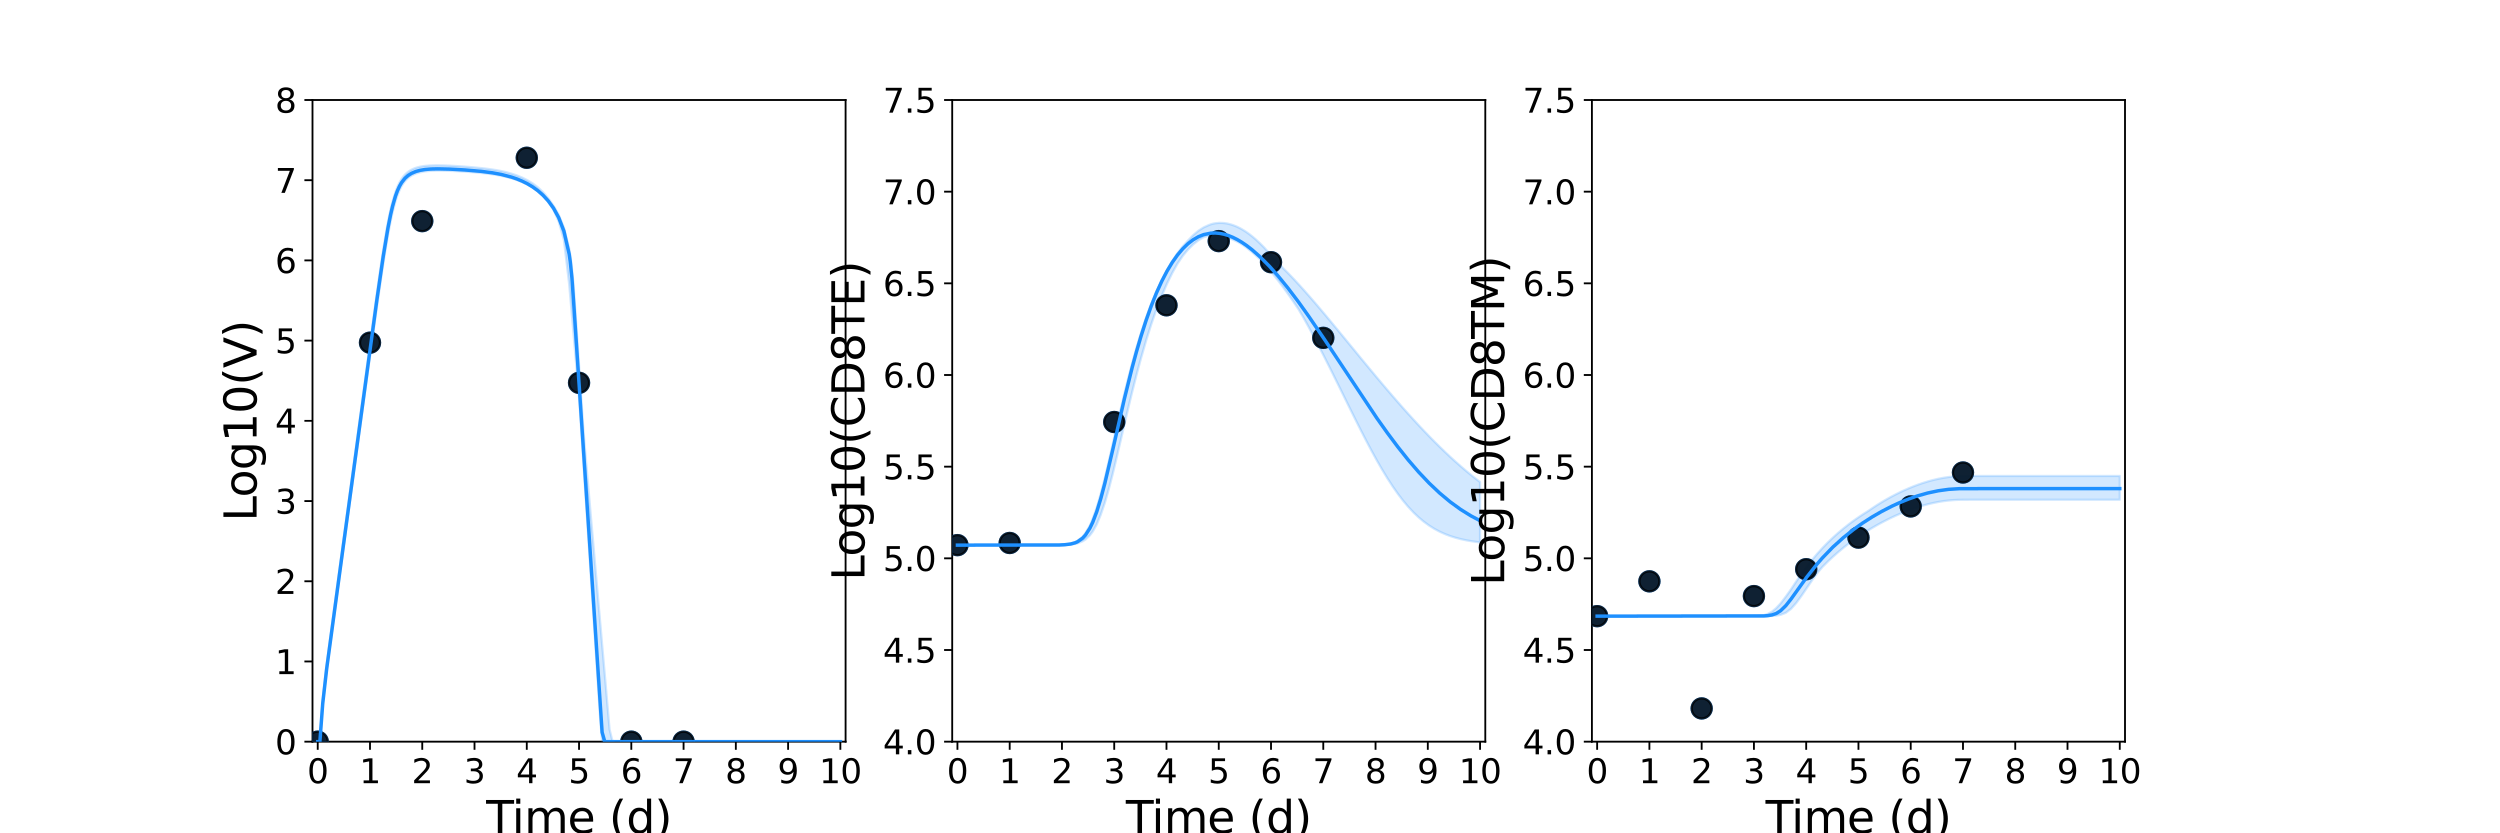 <?xml version="1.0" encoding="utf-8" standalone="no"?>
<!DOCTYPE svg PUBLIC "-//W3C//DTD SVG 1.1//EN"
  "http://www.w3.org/Graphics/SVG/1.1/DTD/svg11.dtd">
<svg xmlns:xlink="http://www.w3.org/1999/xlink" width="1080pt" height="360pt" viewBox="0 0 1080 360" xmlns="http://www.w3.org/2000/svg" version="1.1">
 <defs>
  <style type="text/css">*{stroke-linejoin: round; stroke-linecap: butt}</style>
 </defs>
 <g id="figure_1">
  <g id="patch_1">
   <path d="M 0 360 
L 1080 360 
L 1080 0 
L 0 0 
z
" style="fill: #ffffff"/>
  </g>
  <g id="axes_1">
   <g id="patch_2">
    <path d="M 135 320.4 
L 365.294 320.4 
L 365.294 43.2 
L 135 43.2 
z
" style="fill: #ffffff"/>
   </g>
   <g id="matplotlib.axis_1">
    <g id="xtick_1">
     <g id="line2d_1">
      <defs>
       <path id="mc4982453b3" d="M 0 0 
L 0 3.5 
" style="stroke: #000000; stroke-width: 0.8"/>
      </defs>
      <g>
       <use xlink:href="#mc4982453b3" x="137.258" y="320.4" style="stroke: #000000; stroke-width: 0.8"/>
      </g>
     </g>
     <g id="text_1">
      <!-- 0 -->
      <g transform="translate(132.677 338.342) scale(0.144 -0.144)">
       <defs>
        <path id="DejaVuSans-30" d="M 2034 4250 
Q 1547 4250 1301 3770 
Q 1056 3291 1056 2328 
Q 1056 1369 1301 889 
Q 1547 409 2034 409 
Q 2525 409 2770 889 
Q 3016 1369 3016 2328 
Q 3016 3291 2770 3770 
Q 2525 4250 2034 4250 
z
M 2034 4750 
Q 2819 4750 3233 4129 
Q 3647 3509 3647 2328 
Q 3647 1150 3233 529 
Q 2819 -91 2034 -91 
Q 1250 -91 836 529 
Q 422 1150 422 2328 
Q 422 3509 836 4129 
Q 1250 4750 2034 4750 
z
" transform="scale(0.016)"/>
       </defs>
       <use xlink:href="#DejaVuSans-30"/>
      </g>
     </g>
    </g>
    <g id="xtick_2">
     <g id="line2d_2">
      <g>
       <use xlink:href="#mc4982453b3" x="159.836" y="320.4" style="stroke: #000000; stroke-width: 0.8"/>
      </g>
     </g>
     <g id="text_2">
      <!-- 1 -->
      <g transform="translate(155.255 338.342) scale(0.144 -0.144)">
       <defs>
        <path id="DejaVuSans-31" d="M 794 531 
L 1825 531 
L 1825 4091 
L 703 3866 
L 703 4441 
L 1819 4666 
L 2450 4666 
L 2450 531 
L 3481 531 
L 3481 0 
L 794 0 
L 794 531 
z
" transform="scale(0.016)"/>
       </defs>
       <use xlink:href="#DejaVuSans-31"/>
      </g>
     </g>
    </g>
    <g id="xtick_3">
     <g id="line2d_3">
      <g>
       <use xlink:href="#mc4982453b3" x="182.413" y="320.4" style="stroke: #000000; stroke-width: 0.8"/>
      </g>
     </g>
     <g id="text_3">
      <!-- 2 -->
      <g transform="translate(177.832 338.342) scale(0.144 -0.144)">
       <defs>
        <path id="DejaVuSans-32" d="M 1228 531 
L 3431 531 
L 3431 0 
L 469 0 
L 469 531 
Q 828 903 1448 1529 
Q 2069 2156 2228 2338 
Q 2531 2678 2651 2914 
Q 2772 3150 2772 3378 
Q 2772 3750 2511 3984 
Q 2250 4219 1831 4219 
Q 1534 4219 1204 4116 
Q 875 4013 500 3803 
L 500 4441 
Q 881 4594 1212 4672 
Q 1544 4750 1819 4750 
Q 2544 4750 2975 4387 
Q 3406 4025 3406 3419 
Q 3406 3131 3298 2873 
Q 3191 2616 2906 2266 
Q 2828 2175 2409 1742 
Q 1991 1309 1228 531 
z
" transform="scale(0.016)"/>
       </defs>
       <use xlink:href="#DejaVuSans-32"/>
      </g>
     </g>
    </g>
    <g id="xtick_4">
     <g id="line2d_4">
      <g>
       <use xlink:href="#mc4982453b3" x="204.991" y="320.4" style="stroke: #000000; stroke-width: 0.8"/>
      </g>
     </g>
     <g id="text_4">
      <!-- 3 -->
      <g transform="translate(200.41 338.342) scale(0.144 -0.144)">
       <defs>
        <path id="DejaVuSans-33" d="M 2597 2516 
Q 3050 2419 3304 2112 
Q 3559 1806 3559 1356 
Q 3559 666 3084 287 
Q 2609 -91 1734 -91 
Q 1441 -91 1130 -33 
Q 819 25 488 141 
L 488 750 
Q 750 597 1062 519 
Q 1375 441 1716 441 
Q 2309 441 2620 675 
Q 2931 909 2931 1356 
Q 2931 1769 2642 2001 
Q 2353 2234 1838 2234 
L 1294 2234 
L 1294 2753 
L 1863 2753 
Q 2328 2753 2575 2939 
Q 2822 3125 2822 3475 
Q 2822 3834 2567 4026 
Q 2313 4219 1838 4219 
Q 1578 4219 1281 4162 
Q 984 4106 628 3988 
L 628 4550 
Q 988 4650 1302 4700 
Q 1616 4750 1894 4750 
Q 2613 4750 3031 4423 
Q 3450 4097 3450 3541 
Q 3450 3153 3228 2886 
Q 3006 2619 2597 2516 
z
" transform="scale(0.016)"/>
       </defs>
       <use xlink:href="#DejaVuSans-33"/>
      </g>
     </g>
    </g>
    <g id="xtick_5">
     <g id="line2d_5">
      <g>
       <use xlink:href="#mc4982453b3" x="227.569" y="320.4" style="stroke: #000000; stroke-width: 0.8"/>
      </g>
     </g>
     <g id="text_5">
      <!-- 4 -->
      <g transform="translate(222.988 338.342) scale(0.144 -0.144)">
       <defs>
        <path id="DejaVuSans-34" d="M 2419 4116 
L 825 1625 
L 2419 1625 
L 2419 4116 
z
M 2253 4666 
L 3047 4666 
L 3047 1625 
L 3713 1625 
L 3713 1100 
L 3047 1100 
L 3047 0 
L 2419 0 
L 2419 1100 
L 313 1100 
L 313 1709 
L 2253 4666 
z
" transform="scale(0.016)"/>
       </defs>
       <use xlink:href="#DejaVuSans-34"/>
      </g>
     </g>
    </g>
    <g id="xtick_6">
     <g id="line2d_6">
      <g>
       <use xlink:href="#mc4982453b3" x="250.147" y="320.4" style="stroke: #000000; stroke-width: 0.8"/>
      </g>
     </g>
     <g id="text_6">
      <!-- 5 -->
      <g transform="translate(245.566 338.342) scale(0.144 -0.144)">
       <defs>
        <path id="DejaVuSans-35" d="M 691 4666 
L 3169 4666 
L 3169 4134 
L 1269 4134 
L 1269 2991 
Q 1406 3038 1543 3061 
Q 1681 3084 1819 3084 
Q 2600 3084 3056 2656 
Q 3513 2228 3513 1497 
Q 3513 744 3044 326 
Q 2575 -91 1722 -91 
Q 1428 -91 1123 -41 
Q 819 9 494 109 
L 494 744 
Q 775 591 1075 516 
Q 1375 441 1709 441 
Q 2250 441 2565 725 
Q 2881 1009 2881 1497 
Q 2881 1984 2565 2268 
Q 2250 2553 1709 2553 
Q 1456 2553 1204 2497 
Q 953 2441 691 2322 
L 691 4666 
z
" transform="scale(0.016)"/>
       </defs>
       <use xlink:href="#DejaVuSans-35"/>
      </g>
     </g>
    </g>
    <g id="xtick_7">
     <g id="line2d_7">
      <g>
       <use xlink:href="#mc4982453b3" x="272.725" y="320.4" style="stroke: #000000; stroke-width: 0.8"/>
      </g>
     </g>
     <g id="text_7">
      <!-- 6 -->
      <g transform="translate(268.144 338.342) scale(0.144 -0.144)">
       <defs>
        <path id="DejaVuSans-36" d="M 2113 2584 
Q 1688 2584 1439 2293 
Q 1191 2003 1191 1497 
Q 1191 994 1439 701 
Q 1688 409 2113 409 
Q 2538 409 2786 701 
Q 3034 994 3034 1497 
Q 3034 2003 2786 2293 
Q 2538 2584 2113 2584 
z
M 3366 4563 
L 3366 3988 
Q 3128 4100 2886 4159 
Q 2644 4219 2406 4219 
Q 1781 4219 1451 3797 
Q 1122 3375 1075 2522 
Q 1259 2794 1537 2939 
Q 1816 3084 2150 3084 
Q 2853 3084 3261 2657 
Q 3669 2231 3669 1497 
Q 3669 778 3244 343 
Q 2819 -91 2113 -91 
Q 1303 -91 875 529 
Q 447 1150 447 2328 
Q 447 3434 972 4092 
Q 1497 4750 2381 4750 
Q 2619 4750 2861 4703 
Q 3103 4656 3366 4563 
z
" transform="scale(0.016)"/>
       </defs>
       <use xlink:href="#DejaVuSans-36"/>
      </g>
     </g>
    </g>
    <g id="xtick_8">
     <g id="line2d_8">
      <g>
       <use xlink:href="#mc4982453b3" x="295.303" y="320.4" style="stroke: #000000; stroke-width: 0.8"/>
      </g>
     </g>
     <g id="text_8">
      <!-- 7 -->
      <g transform="translate(290.722 338.342) scale(0.144 -0.144)">
       <defs>
        <path id="DejaVuSans-37" d="M 525 4666 
L 3525 4666 
L 3525 4397 
L 1831 0 
L 1172 0 
L 2766 4134 
L 525 4134 
L 525 4666 
z
" transform="scale(0.016)"/>
       </defs>
       <use xlink:href="#DejaVuSans-37"/>
      </g>
     </g>
    </g>
    <g id="xtick_9">
     <g id="line2d_9">
      <g>
       <use xlink:href="#mc4982453b3" x="317.881" y="320.4" style="stroke: #000000; stroke-width: 0.8"/>
      </g>
     </g>
     <g id="text_9">
      <!-- 8 -->
      <g transform="translate(313.3 338.342) scale(0.144 -0.144)">
       <defs>
        <path id="DejaVuSans-38" d="M 2034 2216 
Q 1584 2216 1326 1975 
Q 1069 1734 1069 1313 
Q 1069 891 1326 650 
Q 1584 409 2034 409 
Q 2484 409 2743 651 
Q 3003 894 3003 1313 
Q 3003 1734 2745 1975 
Q 2488 2216 2034 2216 
z
M 1403 2484 
Q 997 2584 770 2862 
Q 544 3141 544 3541 
Q 544 4100 942 4425 
Q 1341 4750 2034 4750 
Q 2731 4750 3128 4425 
Q 3525 4100 3525 3541 
Q 3525 3141 3298 2862 
Q 3072 2584 2669 2484 
Q 3125 2378 3379 2068 
Q 3634 1759 3634 1313 
Q 3634 634 3220 271 
Q 2806 -91 2034 -91 
Q 1263 -91 848 271 
Q 434 634 434 1313 
Q 434 1759 690 2068 
Q 947 2378 1403 2484 
z
M 1172 3481 
Q 1172 3119 1398 2916 
Q 1625 2713 2034 2713 
Q 2441 2713 2670 2916 
Q 2900 3119 2900 3481 
Q 2900 3844 2670 4047 
Q 2441 4250 2034 4250 
Q 1625 4250 1398 4047 
Q 1172 3844 1172 3481 
z
" transform="scale(0.016)"/>
       </defs>
       <use xlink:href="#DejaVuSans-38"/>
      </g>
     </g>
    </g>
    <g id="xtick_10">
     <g id="line2d_10">
      <g>
       <use xlink:href="#mc4982453b3" x="340.458" y="320.4" style="stroke: #000000; stroke-width: 0.8"/>
      </g>
     </g>
     <g id="text_10">
      <!-- 9 -->
      <g transform="translate(335.877 338.342) scale(0.144 -0.144)">
       <defs>
        <path id="DejaVuSans-39" d="M 703 97 
L 703 672 
Q 941 559 1184 500 
Q 1428 441 1663 441 
Q 2288 441 2617 861 
Q 2947 1281 2994 2138 
Q 2813 1869 2534 1725 
Q 2256 1581 1919 1581 
Q 1219 1581 811 2004 
Q 403 2428 403 3163 
Q 403 3881 828 4315 
Q 1253 4750 1959 4750 
Q 2769 4750 3195 4129 
Q 3622 3509 3622 2328 
Q 3622 1225 3098 567 
Q 2575 -91 1691 -91 
Q 1453 -91 1209 -44 
Q 966 3 703 97 
z
M 1959 2075 
Q 2384 2075 2632 2365 
Q 2881 2656 2881 3163 
Q 2881 3666 2632 3958 
Q 2384 4250 1959 4250 
Q 1534 4250 1286 3958 
Q 1038 3666 1038 3163 
Q 1038 2656 1286 2365 
Q 1534 2075 1959 2075 
z
" transform="scale(0.016)"/>
       </defs>
       <use xlink:href="#DejaVuSans-39"/>
      </g>
     </g>
    </g>
    <g id="xtick_11">
     <g id="line2d_11">
      <g>
       <use xlink:href="#mc4982453b3" x="363.036" y="320.4" style="stroke: #000000; stroke-width: 0.8"/>
      </g>
     </g>
     <g id="text_11">
      <!-- 10 -->
      <g transform="translate(353.874 338.342) scale(0.144 -0.144)">
       <use xlink:href="#DejaVuSans-31"/>
       <use xlink:href="#DejaVuSans-30" x="63.623"/>
      </g>
     </g>
    </g>
    <g id="text_12">
     <!-- Time (d) -->
     <g transform="translate(210.022 359.925) scale(0.192 -0.192)">
      <defs>
       <path id="DejaVuSans-54" d="M -19 4666 
L 3928 4666 
L 3928 4134 
L 2272 4134 
L 2272 0 
L 1638 0 
L 1638 4134 
L -19 4134 
L -19 4666 
z
" transform="scale(0.016)"/>
       <path id="DejaVuSans-69" d="M 603 3500 
L 1178 3500 
L 1178 0 
L 603 0 
L 603 3500 
z
M 603 4863 
L 1178 4863 
L 1178 4134 
L 603 4134 
L 603 4863 
z
" transform="scale(0.016)"/>
       <path id="DejaVuSans-6d" d="M 3328 2828 
Q 3544 3216 3844 3400 
Q 4144 3584 4550 3584 
Q 5097 3584 5394 3201 
Q 5691 2819 5691 2113 
L 5691 0 
L 5113 0 
L 5113 2094 
Q 5113 2597 4934 2840 
Q 4756 3084 4391 3084 
Q 3944 3084 3684 2787 
Q 3425 2491 3425 1978 
L 3425 0 
L 2847 0 
L 2847 2094 
Q 2847 2600 2669 2842 
Q 2491 3084 2119 3084 
Q 1678 3084 1418 2786 
Q 1159 2488 1159 1978 
L 1159 0 
L 581 0 
L 581 3500 
L 1159 3500 
L 1159 2956 
Q 1356 3278 1631 3431 
Q 1906 3584 2284 3584 
Q 2666 3584 2933 3390 
Q 3200 3197 3328 2828 
z
" transform="scale(0.016)"/>
       <path id="DejaVuSans-65" d="M 3597 1894 
L 3597 1613 
L 953 1613 
Q 991 1019 1311 708 
Q 1631 397 2203 397 
Q 2534 397 2845 478 
Q 3156 559 3463 722 
L 3463 178 
Q 3153 47 2828 -22 
Q 2503 -91 2169 -91 
Q 1331 -91 842 396 
Q 353 884 353 1716 
Q 353 2575 817 3079 
Q 1281 3584 2069 3584 
Q 2775 3584 3186 3129 
Q 3597 2675 3597 1894 
z
M 3022 2063 
Q 3016 2534 2758 2815 
Q 2500 3097 2075 3097 
Q 1594 3097 1305 2825 
Q 1016 2553 972 2059 
L 3022 2063 
z
" transform="scale(0.016)"/>
       <path id="DejaVuSans-20" transform="scale(0.016)"/>
       <path id="DejaVuSans-28" d="M 1984 4856 
Q 1566 4138 1362 3434 
Q 1159 2731 1159 2009 
Q 1159 1288 1364 580 
Q 1569 -128 1984 -844 
L 1484 -844 
Q 1016 -109 783 600 
Q 550 1309 550 2009 
Q 550 2706 781 3412 
Q 1013 4119 1484 4856 
L 1984 4856 
z
" transform="scale(0.016)"/>
       <path id="DejaVuSans-64" d="M 2906 2969 
L 2906 4863 
L 3481 4863 
L 3481 0 
L 2906 0 
L 2906 525 
Q 2725 213 2448 61 
Q 2172 -91 1784 -91 
Q 1150 -91 751 415 
Q 353 922 353 1747 
Q 353 2572 751 3078 
Q 1150 3584 1784 3584 
Q 2172 3584 2448 3432 
Q 2725 3281 2906 2969 
z
M 947 1747 
Q 947 1113 1208 752 
Q 1469 391 1925 391 
Q 2381 391 2643 752 
Q 2906 1113 2906 1747 
Q 2906 2381 2643 2742 
Q 2381 3103 1925 3103 
Q 1469 3103 1208 2742 
Q 947 2381 947 1747 
z
" transform="scale(0.016)"/>
       <path id="DejaVuSans-29" d="M 513 4856 
L 1013 4856 
Q 1481 4119 1714 3412 
Q 1947 2706 1947 2009 
Q 1947 1309 1714 600 
Q 1481 -109 1013 -844 
L 513 -844 
Q 928 -128 1133 580 
Q 1338 1288 1338 2009 
Q 1338 2731 1133 3434 
Q 928 4138 513 4856 
z
" transform="scale(0.016)"/>
      </defs>
      <use xlink:href="#DejaVuSans-54"/>
      <use xlink:href="#DejaVuSans-69" x="57.959"/>
      <use xlink:href="#DejaVuSans-6d" x="85.742"/>
      <use xlink:href="#DejaVuSans-65" x="183.154"/>
      <use xlink:href="#DejaVuSans-20" x="244.678"/>
      <use xlink:href="#DejaVuSans-28" x="276.465"/>
      <use xlink:href="#DejaVuSans-64" x="315.479"/>
      <use xlink:href="#DejaVuSans-29" x="378.955"/>
     </g>
    </g>
   </g>
   <g id="matplotlib.axis_2">
    <g id="ytick_1">
     <g id="line2d_12">
      <defs>
       <path id="mcf50dd7d53" d="M 0 0 
L -3.5 0 
" style="stroke: #000000; stroke-width: 0.8"/>
      </defs>
      <g>
       <use xlink:href="#mcf50dd7d53" x="135" y="320.4" style="stroke: #000000; stroke-width: 0.8"/>
      </g>
     </g>
     <g id="text_13">
      <!-- 0 -->
      <g transform="translate(118.838 325.871) scale(0.144 -0.144)">
       <use xlink:href="#DejaVuSans-30"/>
      </g>
     </g>
    </g>
    <g id="ytick_2">
     <g id="line2d_13">
      <g>
       <use xlink:href="#mcf50dd7d53" x="135" y="285.75" style="stroke: #000000; stroke-width: 0.8"/>
      </g>
     </g>
     <g id="text_14">
      <!-- 1 -->
      <g transform="translate(118.838 291.221) scale(0.144 -0.144)">
       <use xlink:href="#DejaVuSans-31"/>
      </g>
     </g>
    </g>
    <g id="ytick_3">
     <g id="line2d_14">
      <g>
       <use xlink:href="#mcf50dd7d53" x="135" y="251.1" style="stroke: #000000; stroke-width: 0.8"/>
      </g>
     </g>
     <g id="text_15">
      <!-- 2 -->
      <g transform="translate(118.838 256.571) scale(0.144 -0.144)">
       <use xlink:href="#DejaVuSans-32"/>
      </g>
     </g>
    </g>
    <g id="ytick_4">
     <g id="line2d_15">
      <g>
       <use xlink:href="#mcf50dd7d53" x="135" y="216.45" style="stroke: #000000; stroke-width: 0.8"/>
      </g>
     </g>
     <g id="text_16">
      <!-- 3 -->
      <g transform="translate(118.838 221.921) scale(0.144 -0.144)">
       <use xlink:href="#DejaVuSans-33"/>
      </g>
     </g>
    </g>
    <g id="ytick_5">
     <g id="line2d_16">
      <g>
       <use xlink:href="#mcf50dd7d53" x="135" y="181.8" style="stroke: #000000; stroke-width: 0.8"/>
      </g>
     </g>
     <g id="text_17">
      <!-- 4 -->
      <g transform="translate(118.838 187.271) scale(0.144 -0.144)">
       <use xlink:href="#DejaVuSans-34"/>
      </g>
     </g>
    </g>
    <g id="ytick_6">
     <g id="line2d_17">
      <g>
       <use xlink:href="#mcf50dd7d53" x="135" y="147.15" style="stroke: #000000; stroke-width: 0.8"/>
      </g>
     </g>
     <g id="text_18">
      <!-- 5 -->
      <g transform="translate(118.838 152.621) scale(0.144 -0.144)">
       <use xlink:href="#DejaVuSans-35"/>
      </g>
     </g>
    </g>
    <g id="ytick_7">
     <g id="line2d_18">
      <g>
       <use xlink:href="#mcf50dd7d53" x="135" y="112.5" style="stroke: #000000; stroke-width: 0.8"/>
      </g>
     </g>
     <g id="text_19">
      <!-- 6 -->
      <g transform="translate(118.838 117.971) scale(0.144 -0.144)">
       <use xlink:href="#DejaVuSans-36"/>
      </g>
     </g>
    </g>
    <g id="ytick_8">
     <g id="line2d_19">
      <g>
       <use xlink:href="#mcf50dd7d53" x="135" y="77.85" style="stroke: #000000; stroke-width: 0.8"/>
      </g>
     </g>
     <g id="text_20">
      <!-- 7 -->
      <g transform="translate(118.838 83.321) scale(0.144 -0.144)">
       <use xlink:href="#DejaVuSans-37"/>
      </g>
     </g>
    </g>
    <g id="ytick_9">
     <g id="line2d_20">
      <g>
       <use xlink:href="#mcf50dd7d53" x="135" y="43.2" style="stroke: #000000; stroke-width: 0.8"/>
      </g>
     </g>
     <g id="text_21">
      <!-- 8 -->
      <g transform="translate(118.838 48.671) scale(0.144 -0.144)">
       <use xlink:href="#DejaVuSans-38"/>
      </g>
     </g>
    </g>
    <g id="text_22">
     <!-- Log10(V) -->
     <g transform="translate(110.845 225.224) rotate(-90) scale(0.192 -0.192)">
      <defs>
       <path id="DejaVuSans-4c" d="M 628 4666 
L 1259 4666 
L 1259 531 
L 3531 531 
L 3531 0 
L 628 0 
L 628 4666 
z
" transform="scale(0.016)"/>
       <path id="DejaVuSans-6f" d="M 1959 3097 
Q 1497 3097 1228 2736 
Q 959 2375 959 1747 
Q 959 1119 1226 758 
Q 1494 397 1959 397 
Q 2419 397 2687 759 
Q 2956 1122 2956 1747 
Q 2956 2369 2687 2733 
Q 2419 3097 1959 3097 
z
M 1959 3584 
Q 2709 3584 3137 3096 
Q 3566 2609 3566 1747 
Q 3566 888 3137 398 
Q 2709 -91 1959 -91 
Q 1206 -91 779 398 
Q 353 888 353 1747 
Q 353 2609 779 3096 
Q 1206 3584 1959 3584 
z
" transform="scale(0.016)"/>
       <path id="DejaVuSans-67" d="M 2906 1791 
Q 2906 2416 2648 2759 
Q 2391 3103 1925 3103 
Q 1463 3103 1205 2759 
Q 947 2416 947 1791 
Q 947 1169 1205 825 
Q 1463 481 1925 481 
Q 2391 481 2648 825 
Q 2906 1169 2906 1791 
z
M 3481 434 
Q 3481 -459 3084 -895 
Q 2688 -1331 1869 -1331 
Q 1566 -1331 1297 -1286 
Q 1028 -1241 775 -1147 
L 775 -588 
Q 1028 -725 1275 -790 
Q 1522 -856 1778 -856 
Q 2344 -856 2625 -561 
Q 2906 -266 2906 331 
L 2906 616 
Q 2728 306 2450 153 
Q 2172 0 1784 0 
Q 1141 0 747 490 
Q 353 981 353 1791 
Q 353 2603 747 3093 
Q 1141 3584 1784 3584 
Q 2172 3584 2450 3431 
Q 2728 3278 2906 2969 
L 2906 3500 
L 3481 3500 
L 3481 434 
z
" transform="scale(0.016)"/>
       <path id="DejaVuSans-56" d="M 1831 0 
L 50 4666 
L 709 4666 
L 2188 738 
L 3669 4666 
L 4325 4666 
L 2547 0 
L 1831 0 
z
" transform="scale(0.016)"/>
      </defs>
      <use xlink:href="#DejaVuSans-4c"/>
      <use xlink:href="#DejaVuSans-6f" x="53.963"/>
      <use xlink:href="#DejaVuSans-67" x="115.145"/>
      <use xlink:href="#DejaVuSans-31" x="178.621"/>
      <use xlink:href="#DejaVuSans-30" x="242.244"/>
      <use xlink:href="#DejaVuSans-28" x="305.867"/>
      <use xlink:href="#DejaVuSans-56" x="344.881"/>
      <use xlink:href="#DejaVuSans-29" x="413.289"/>
     </g>
    </g>
   </g>
   <g id="patch_3">
    <path d="M 135 320.4 
L 135 43.2 
" style="fill: none; stroke: #000000; stroke-width: 0.8; stroke-linejoin: miter; stroke-linecap: square"/>
   </g>
   <g id="patch_4">
    <path d="M 365.294 320.4 
L 365.294 43.2 
" style="fill: none; stroke: #000000; stroke-width: 0.8; stroke-linejoin: miter; stroke-linecap: square"/>
   </g>
   <g id="patch_5">
    <path d="M 135 320.4 
L 365.294 320.4 
" style="fill: none; stroke: #000000; stroke-width: 0.8; stroke-linejoin: miter; stroke-linecap: square"/>
   </g>
   <g id="patch_6">
    <path d="M 135 43.2 
L 365.294 43.2 
" style="fill: none; stroke: #000000; stroke-width: 0.8; stroke-linejoin: miter; stroke-linecap: square"/>
   </g>
   <g id="PolyCollection_1">
    <defs>
     <path id="m1ad34e8821" d="M 137.258 -39.6 
L 137.258 -39.6 
L 137.258 -39.6 
L 137.262 -39.6 
L 137.296 -39.6 
L 137.459 -39.6 
L 137.564 -39.6 
L 137.953 -39.6 
L 138.188 -39.6 
L 138.989 -50.484 
L 139.423 -55.717 
L 140.655 -66.944 
L 141.155 -70.779 
L 142.192 -78.446 
L 142.784 -82.715 
L 143.908 -90.861 
L 144.558 -95.546 
L 145.661 -103.541 
L 146.364 -108.612 
L 147.479 -116.696 
L 148.221 -122.048 
L 149.332 -130.103 
L 150.103 -135.671 
L 151.334 -144.591 
L 152.094 -150.082 
L 153.154 -157.787 
L 153.949 -163.517 
L 155.11 -171.927 
L 155.9 -177.626 
L 156.972 -185.398 
L 157.782 -191.232 
L 158.937 -199.575 
L 159.738 -205.322 
L 160.81 -213.033 
L 161.629 -218.865 
L 162.784 -227.045 
L 163.6 -232.734 
L 164.712 -240.341 
L 165.552 -245.906 
L 166.757 -253.501 
L 167.596 -258.4 
L 168.727 -264.318 
L 169.587 -268.286 
L 170.825 -273.004 
L 171.676 -275.598 
L 172.572 -277.792 
L 173.467 -279.578 
L 174.189 -280.714 
L 174.939 -281.706 
L 175.563 -282.395 
L 176.29 -283.078 
L 177.017 -283.637 
L 177.744 -284.11 
L 178.391 -284.466 
L 179.038 -284.77 
L 179.611 -284.999 
L 180.197 -285.21 
L 180.783 -285.385 
L 181.369 -285.546 
L 182.886 -285.857 
L 183.63 -285.974 
L 185.304 -286.156 
L 186.192 -286.217 
L 188.079 -286.294 
L 189.13 -286.307 
L 191.388 -286.295 
L 192.578 -286.266 
L 194.471 -286.202 
L 195.693 -286.148 
L 197.438 -286.061 
L 199.183 -285.96 
L 200.928 -285.848 
L 202.673 -285.725 
L 204.418 -285.59 
L 206.163 -285.441 
L 207.908 -285.275 
L 209.396 -285.117 
L 210.885 -284.941 
L 212.757 -284.69 
L 214.63 -284.398 
L 216.517 -284.054 
L 218.775 -283.56 
L 221.032 -282.964 
L 223.29 -282.241 
L 225.548 -281.365 
L 227.806 -280.303 
L 230.063 -279.016 
L 232.321 -277.399 
L 234.579 -275.354 
L 236.837 -272.81 
L 239.095 -269.449 
L 241.352 -264.356 
L 243.61 -256.328 
L 245.868 -237.354 
L 246.32 -232.238 
L 246.771 -227.117 
L 247.022 -224.268 
L 247.074 -223.681 
L 247.178 -222.504 
L 247.179 -222.488 
L 247.193 -222.33 
L 247.221 -222.014 
L 247.223 -221.986 
L 247.228 -221.93 
L 247.238 -221.817 
L 247.238 -221.809 
L 247.24 -221.791 
L 247.243 -221.755 
L 247.243 -221.752 
L 247.245 -221.738 
L 247.246 -221.726 
L 247.246 -221.726 
L 247.246 -221.724 
L 247.246 -221.722 
L 247.246 -221.722 
L 247.246 -221.72 
L 247.246 -221.719 
L 247.246 -221.718 
L 247.246 -221.717 
L 247.247 -221.716 
L 247.247 -221.715 
L 247.247 -221.714 
L 247.247 -221.712 
L 247.248 -221.703 
L 247.249 -221.684 
L 247.254 -221.626 
L 247.27 -221.443 
L 247.345 -220.585 
L 247.738 -216.084 
L 247.966 -213.473 
L 248.734 -204.688 
L 249.094 -200.544 
L 250.165 -187.968 
L 250.644 -181.172 
L 251.881 -162.218 
L 252.459 -153.439 
L 253.568 -136.628 
L 254.241 -126.394 
L 255.401 -108.697 
L 256.146 -97.372 
L 257.315 -79.515 
L 258.113 -67.37 
L 259.271 -49.674 
L 260.112 -39.6 
L 261.26 -39.6 
L 262.147 -39.6 
L 263.339 -39.6 
L 264.531 -39.6 
L 265.996 -39.6 
L 267.906 -39.6 
L 269.817 -39.6 
L 272.075 -39.6 
L 273.898 -39.6 
L 275.735 -39.6 
L 277.834 -39.6 
L 280.092 -39.6 
L 282.35 -39.6 
L 284.607 -39.6 
L 286.865 -39.6 
L 289.123 -39.6 
L 291.381 -39.6 
L 293.639 -39.6 
L 295.896 -39.6 
L 298.154 -39.6 
L 300.412 -39.6 
L 302.67 -39.6 
L 304.927 -39.6 
L 307.185 -39.6 
L 309.443 -39.6 
L 311.701 -39.6 
L 313.959 -39.6 
L 316.216 -39.6 
L 318.474 -39.6 
L 320.732 -39.6 
L 322.99 -39.6 
L 325.248 -39.6 
L 327.505 -39.6 
L 329.763 -39.6 
L 332.021 -39.6 
L 334.279 -39.6 
L 336.536 -39.6 
L 338.794 -39.6 
L 341.052 -39.6 
L 343.31 -39.6 
L 345.568 -39.6 
L 347.825 -39.6 
L 350.083 -39.6 
L 352.341 -39.6 
L 354.599 -39.6 
L 356.857 -39.6 
L 359.114 -39.6 
L 361.372 -39.6 
L 363.036 -39.6 
L 363.036 -39.6 
L 363.036 -39.6 
L 361.372 -39.6 
L 359.114 -39.6 
L 356.857 -39.6 
L 354.599 -39.6 
L 352.341 -39.6 
L 350.083 -39.6 
L 347.825 -39.6 
L 345.568 -39.6 
L 343.31 -39.6 
L 341.052 -39.6 
L 338.794 -39.6 
L 336.536 -39.6 
L 334.279 -39.6 
L 332.021 -39.6 
L 329.763 -39.6 
L 327.505 -39.6 
L 325.248 -39.6 
L 322.99 -39.6 
L 320.732 -39.6 
L 318.474 -39.6 
L 316.216 -39.6 
L 313.959 -39.6 
L 311.701 -39.6 
L 309.443 -39.6 
L 307.185 -39.6 
L 304.927 -39.6 
L 302.67 -39.6 
L 300.412 -39.6 
L 298.154 -39.6 
L 295.896 -39.6 
L 293.639 -39.6 
L 291.381 -39.6 
L 289.123 -39.6 
L 286.865 -39.6 
L 284.607 -39.6 
L 282.35 -39.6 
L 280.092 -39.6 
L 277.834 -39.6 
L 275.735 -39.6 
L 273.898 -39.6 
L 272.075 -39.6 
L 269.817 -39.6 
L 267.906 -39.6 
L 265.996 -39.6 
L 264.531 -40.03 
L 263.339 -44.853 
L 262.147 -58.407 
L 261.26 -68.621 
L 260.112 -81.572 
L 259.271 -91.264 
L 258.113 -104.37 
L 257.315 -113.507 
L 256.146 -126.836 
L 255.401 -135.226 
L 254.241 -148.524 
L 253.568 -156.008 
L 252.459 -168.85 
L 251.881 -176.352 
L 250.644 -194.808 
L 250.165 -201.9 
L 249.094 -217.705 
L 248.734 -222.986 
L 247.966 -234.176 
L 247.738 -237.486 
L 247.345 -241.076 
L 247.27 -241.829 
L 247.254 -242.001 
L 247.249 -242.056 
L 247.248 -242.074 
L 247.247 -242.083 
L 247.247 -242.084 
L 247.247 -242.086 
L 247.247 -242.087 
L 247.246 -242.088 
L 247.246 -242.089 
L 247.246 -242.09 
L 247.246 -242.091 
L 247.246 -242.092 
L 247.246 -242.092 
L 247.246 -242.094 
L 247.246 -242.096 
L 247.246 -242.096 
L 247.245 -242.108 
L 247.243 -242.121 
L 247.243 -242.123 
L 247.24 -242.157 
L 247.238 -242.174 
L 247.238 -242.182 
L 247.228 -242.288 
L 247.223 -242.341 
L 247.221 -242.367 
L 247.193 -242.666 
L 247.179 -242.815 
L 247.178 -242.829 
L 247.074 -243.937 
L 247.022 -244.411 
L 246.771 -246.709 
L 246.32 -249.996 
L 245.868 -252.755 
L 243.61 -261.616 
L 241.352 -267.216 
L 239.095 -271.128 
L 236.837 -274.364 
L 234.579 -277.022 
L 232.321 -279.117 
L 230.063 -280.8 
L 227.806 -282.169 
L 225.548 -283.289 
L 223.29 -284.207 
L 221.032 -284.962 
L 218.775 -285.586 
L 216.517 -286.101 
L 214.63 -286.459 
L 212.757 -286.763 
L 210.885 -287.025 
L 209.396 -287.21 
L 207.908 -287.378 
L 206.163 -287.556 
L 204.418 -287.717 
L 202.673 -287.864 
L 200.928 -288 
L 199.183 -288.125 
L 197.438 -288.24 
L 195.693 -288.342 
L 194.471 -288.405 
L 192.578 -288.488 
L 191.388 -288.526 
L 189.13 -288.567 
L 188.079 -288.559 
L 186.192 -288.51 
L 185.304 -288.461 
L 183.63 -288.318 
L 182.886 -288.221 
L 181.369 -287.951 
L 180.783 -287.814 
L 180.197 -287.655 
L 179.611 -287.471 
L 179.038 -287.264 
L 178.391 -286.995 
L 177.744 -286.68 
L 177.017 -286.261 
L 176.29 -285.756 
L 175.563 -285.16 
L 174.939 -284.553 
L 174.189 -283.693 
L 173.467 -282.688 
L 172.572 -281.173 
L 171.676 -279.239 
L 170.825 -277.038 
L 169.587 -272.963 
L 168.727 -269.554 
L 167.596 -264.068 
L 166.757 -259.488 
L 165.552 -252.08 
L 164.712 -246.589 
L 163.6 -238.925 
L 162.784 -233.147 
L 161.629 -224.779 
L 160.81 -218.787 
L 159.738 -210.874 
L 158.937 -204.946 
L 157.782 -196.411 
L 156.972 -190.453 
L 155.9 -182.531 
L 155.11 -176.704 
L 153.949 -168.125 
L 153.154 -162.27 
L 152.094 -154.414 
L 151.334 -148.799 
L 150.103 -139.698 
L 149.332 -134.007 
L 148.221 -125.79 
L 147.479 -120.32 
L 146.364 -112.073 
L 145.661 -106.891 
L 144.558 -98.735 
L 143.908 -93.952 
L 142.784 -85.649 
L 142.192 -81.292 
L 141.155 -73.438 
L 140.655 -69.488 
L 139.423 -57.83 
L 138.989 -52.108 
L 138.188 -39.749 
L 137.953 -39.6 
L 137.564 -39.6 
L 137.459 -39.6 
L 137.296 -39.6 
L 137.262 -39.6 
L 137.258 -39.6 
L 137.258 -39.6 
z
" style="stroke: #1e90ff; stroke-opacity: 0.2"/>
    </defs>
    <g clip-path="url(#pfd2b9a8bcf)">
     <use xlink:href="#m1ad34e8821" x="0" y="360" style="fill: #1e90ff; fill-opacity: 0.2; stroke: #1e90ff; stroke-opacity: 0.2"/>
    </g>
   </g>
   <g id="PathCollection_1">
    <defs>
     <path id="m67057e753a" d="M 0 4.33 
C 1.148 4.33 2.25 3.874 3.062 3.062 
C 3.874 2.25 4.33 1.148 4.33 0 
C 4.33 -1.148 3.874 -2.25 3.062 -3.062 
C 2.25 -3.874 1.148 -4.33 0 -4.33 
C -1.148 -4.33 -2.25 -3.874 -3.062 -3.062 
C -3.874 -2.25 -4.33 -1.148 -4.33 0 
C -4.33 1.148 -3.874 2.25 -3.062 3.062 
C -2.25 3.874 -1.148 4.33 0 4.33 
z
" style="stroke: #1e90ff; stroke-opacity: 0.8"/>
    </defs>
    <g clip-path="url(#pfd2b9a8bcf)">
     <use xlink:href="#m67057e753a" x="137.258" y="320.4" style="fill: #1e90ff; fill-opacity: 0.8; stroke: #1e90ff; stroke-opacity: 0.8"/>
     <use xlink:href="#m67057e753a" x="159.836" y="148.039" style="fill: #1e90ff; fill-opacity: 0.8; stroke: #1e90ff; stroke-opacity: 0.8"/>
     <use xlink:href="#m67057e753a" x="182.413" y="95.521" style="fill: #1e90ff; fill-opacity: 0.8; stroke: #1e90ff; stroke-opacity: 0.8"/>
     <use xlink:href="#m67057e753a" x="227.569" y="68.156" style="fill: #1e90ff; fill-opacity: 0.8; stroke: #1e90ff; stroke-opacity: 0.8"/>
     <use xlink:href="#m67057e753a" x="250.147" y="165.384" style="fill: #1e90ff; fill-opacity: 0.8; stroke: #1e90ff; stroke-opacity: 0.8"/>
     <use xlink:href="#m67057e753a" x="272.725" y="320.4" style="fill: #1e90ff; fill-opacity: 0.8; stroke: #1e90ff; stroke-opacity: 0.8"/>
     <use xlink:href="#m67057e753a" x="295.303" y="320.4" style="fill: #1e90ff; fill-opacity: 0.8; stroke: #1e90ff; stroke-opacity: 0.8"/>
    </g>
   </g>
   <g id="PathCollection_2">
    <defs>
     <path id="m27c05fddab" d="M 0 4.33 
C 1.148 4.33 2.25 3.874 3.062 3.062 
C 3.874 2.25 4.33 1.148 4.33 0 
C 4.33 -1.148 3.874 -2.25 3.062 -3.062 
C 2.25 -3.874 1.148 -4.33 0 -4.33 
C -1.148 -4.33 -2.25 -3.874 -3.062 -3.062 
C -3.874 -2.25 -4.33 -1.148 -4.33 0 
C -4.33 1.148 -3.874 2.25 -3.062 3.062 
C -2.25 3.874 -1.148 4.33 0 4.33 
z
" style="stroke: #000000; stroke-opacity: 0.8"/>
    </defs>
    <g clip-path="url(#pfd2b9a8bcf)">
     <use xlink:href="#m27c05fddab" x="137.258" y="320.4" style="fill-opacity: 0.8; stroke: #000000; stroke-opacity: 0.8"/>
     <use xlink:href="#m27c05fddab" x="159.836" y="148.039" style="fill-opacity: 0.8; stroke: #000000; stroke-opacity: 0.8"/>
     <use xlink:href="#m27c05fddab" x="182.413" y="95.521" style="fill-opacity: 0.8; stroke: #000000; stroke-opacity: 0.8"/>
     <use xlink:href="#m27c05fddab" x="227.569" y="68.156" style="fill-opacity: 0.8; stroke: #000000; stroke-opacity: 0.8"/>
     <use xlink:href="#m27c05fddab" x="250.147" y="165.384" style="fill-opacity: 0.8; stroke: #000000; stroke-opacity: 0.8"/>
     <use xlink:href="#m27c05fddab" x="272.725" y="320.4" style="fill-opacity: 0.8; stroke: #000000; stroke-opacity: 0.8"/>
     <use xlink:href="#m27c05fddab" x="295.303" y="320.4" style="fill-opacity: 0.8; stroke: #000000; stroke-opacity: 0.8"/>
    </g>
   </g>
   <g id="line2d_21">
    <path d="M 137.258 320.4 
L 138.188 320.4 
L 139.423 303.867 
L 141.155 288.683 
L 148.221 236.532 
L 162.784 129.731 
L 165.552 110.771 
L 167.596 98.492 
L 168.727 92.791 
L 169.587 89.088 
L 170.825 84.767 
L 171.676 82.433 
L 172.572 80.465 
L 173.467 78.907 
L 174.939 77.021 
L 176.29 75.811 
L 177.744 74.887 
L 179.611 74.088 
L 181.369 73.6 
L 183.63 73.22 
L 186.192 73.007 
L 189.13 72.936 
L 194.471 73.06 
L 200.928 73.425 
L 207.908 74.028 
L 212.757 74.657 
L 216.517 75.347 
L 221.032 76.522 
L 223.29 77.298 
L 225.548 78.233 
L 227.806 79.357 
L 230.063 80.71 
L 232.321 82.345 
L 234.579 84.335 
L 236.837 86.792 
L 239.095 89.899 
L 241.352 93.997 
L 243.61 99.835 
L 245.868 109.72 
L 246.32 112.829 
L 247.074 120.117 
L 247.966 132.882 
L 254.241 227.319 
L 260.112 316.343 
L 261.26 320.4 
L 363.036 320.4 
L 363.036 320.4 
" clip-path="url(#pfd2b9a8bcf)" style="fill: none; stroke: #1e90ff; stroke-width: 1.5; stroke-linecap: square"/>
   </g>
  </g>
  <g id="axes_2">
   <g id="patch_7">
    <path d="M 411.353 320.4 
L 641.647 320.4 
L 641.647 43.2 
L 411.353 43.2 
z
" style="fill: #ffffff"/>
   </g>
   <g id="matplotlib.axis_3">
    <g id="xtick_12">
     <g id="line2d_22">
      <g>
       <use xlink:href="#mc4982453b3" x="413.611" y="320.4" style="stroke: #000000; stroke-width: 0.8"/>
      </g>
     </g>
     <g id="text_23">
      <!-- 0 -->
      <g transform="translate(409.03 338.342) scale(0.144 -0.144)">
       <use xlink:href="#DejaVuSans-30"/>
      </g>
     </g>
    </g>
    <g id="xtick_13">
     <g id="line2d_23">
      <g>
       <use xlink:href="#mc4982453b3" x="436.189" y="320.4" style="stroke: #000000; stroke-width: 0.8"/>
      </g>
     </g>
     <g id="text_24">
      <!-- 1 -->
      <g transform="translate(431.608 338.342) scale(0.144 -0.144)">
       <use xlink:href="#DejaVuSans-31"/>
      </g>
     </g>
    </g>
    <g id="xtick_14">
     <g id="line2d_24">
      <g>
       <use xlink:href="#mc4982453b3" x="458.766" y="320.4" style="stroke: #000000; stroke-width: 0.8"/>
      </g>
     </g>
     <g id="text_25">
      <!-- 2 -->
      <g transform="translate(454.185 338.342) scale(0.144 -0.144)">
       <use xlink:href="#DejaVuSans-32"/>
      </g>
     </g>
    </g>
    <g id="xtick_15">
     <g id="line2d_25">
      <g>
       <use xlink:href="#mc4982453b3" x="481.344" y="320.4" style="stroke: #000000; stroke-width: 0.8"/>
      </g>
     </g>
     <g id="text_26">
      <!-- 3 -->
      <g transform="translate(476.763 338.342) scale(0.144 -0.144)">
       <use xlink:href="#DejaVuSans-33"/>
      </g>
     </g>
    </g>
    <g id="xtick_16">
     <g id="line2d_26">
      <g>
       <use xlink:href="#mc4982453b3" x="503.922" y="320.4" style="stroke: #000000; stroke-width: 0.8"/>
      </g>
     </g>
     <g id="text_27">
      <!-- 4 -->
      <g transform="translate(499.341 338.342) scale(0.144 -0.144)">
       <use xlink:href="#DejaVuSans-34"/>
      </g>
     </g>
    </g>
    <g id="xtick_17">
     <g id="line2d_27">
      <g>
       <use xlink:href="#mc4982453b3" x="526.5" y="320.4" style="stroke: #000000; stroke-width: 0.8"/>
      </g>
     </g>
     <g id="text_28">
      <!-- 5 -->
      <g transform="translate(521.919 338.342) scale(0.144 -0.144)">
       <use xlink:href="#DejaVuSans-35"/>
      </g>
     </g>
    </g>
    <g id="xtick_18">
     <g id="line2d_28">
      <g>
       <use xlink:href="#mc4982453b3" x="549.078" y="320.4" style="stroke: #000000; stroke-width: 0.8"/>
      </g>
     </g>
     <g id="text_29">
      <!-- 6 -->
      <g transform="translate(544.497 338.342) scale(0.144 -0.144)">
       <use xlink:href="#DejaVuSans-36"/>
      </g>
     </g>
    </g>
    <g id="xtick_19">
     <g id="line2d_29">
      <g>
       <use xlink:href="#mc4982453b3" x="571.656" y="320.4" style="stroke: #000000; stroke-width: 0.8"/>
      </g>
     </g>
     <g id="text_30">
      <!-- 7 -->
      <g transform="translate(567.075 338.342) scale(0.144 -0.144)">
       <use xlink:href="#DejaVuSans-37"/>
      </g>
     </g>
    </g>
    <g id="xtick_20">
     <g id="line2d_30">
      <g>
       <use xlink:href="#mc4982453b3" x="594.234" y="320.4" style="stroke: #000000; stroke-width: 0.8"/>
      </g>
     </g>
     <g id="text_31">
      <!-- 8 -->
      <g transform="translate(589.653 338.342) scale(0.144 -0.144)">
       <use xlink:href="#DejaVuSans-38"/>
      </g>
     </g>
    </g>
    <g id="xtick_21">
     <g id="line2d_31">
      <g>
       <use xlink:href="#mc4982453b3" x="616.811" y="320.4" style="stroke: #000000; stroke-width: 0.8"/>
      </g>
     </g>
     <g id="text_32">
      <!-- 9 -->
      <g transform="translate(612.23 338.342) scale(0.144 -0.144)">
       <use xlink:href="#DejaVuSans-39"/>
      </g>
     </g>
    </g>
    <g id="xtick_22">
     <g id="line2d_32">
      <g>
       <use xlink:href="#mc4982453b3" x="639.389" y="320.4" style="stroke: #000000; stroke-width: 0.8"/>
      </g>
     </g>
     <g id="text_33">
      <!-- 10 -->
      <g transform="translate(630.227 338.342) scale(0.144 -0.144)">
       <use xlink:href="#DejaVuSans-31"/>
       <use xlink:href="#DejaVuSans-30" x="63.623"/>
      </g>
     </g>
    </g>
    <g id="text_34">
     <!-- Time (d) -->
     <g transform="translate(486.375 359.925) scale(0.192 -0.192)">
      <use xlink:href="#DejaVuSans-54"/>
      <use xlink:href="#DejaVuSans-69" x="57.959"/>
      <use xlink:href="#DejaVuSans-6d" x="85.742"/>
      <use xlink:href="#DejaVuSans-65" x="183.154"/>
      <use xlink:href="#DejaVuSans-20" x="244.678"/>
      <use xlink:href="#DejaVuSans-28" x="276.465"/>
      <use xlink:href="#DejaVuSans-64" x="315.479"/>
      <use xlink:href="#DejaVuSans-29" x="378.955"/>
     </g>
    </g>
   </g>
   <g id="matplotlib.axis_4">
    <g id="ytick_10">
     <g id="line2d_33">
      <g>
       <use xlink:href="#mcf50dd7d53" x="411.353" y="320.4" style="stroke: #000000; stroke-width: 0.8"/>
      </g>
     </g>
     <g id="text_35">
      <!-- 4.0 -->
      <g transform="translate(381.452 325.871) scale(0.144 -0.144)">
       <defs>
        <path id="DejaVuSans-2e" d="M 684 794 
L 1344 794 
L 1344 0 
L 684 0 
L 684 794 
z
" transform="scale(0.016)"/>
       </defs>
       <use xlink:href="#DejaVuSans-34"/>
       <use xlink:href="#DejaVuSans-2e" x="63.623"/>
       <use xlink:href="#DejaVuSans-30" x="95.41"/>
      </g>
     </g>
    </g>
    <g id="ytick_11">
     <g id="line2d_34">
      <g>
       <use xlink:href="#mcf50dd7d53" x="411.353" y="280.8" style="stroke: #000000; stroke-width: 0.8"/>
      </g>
     </g>
     <g id="text_36">
      <!-- 4.5 -->
      <g transform="translate(381.452 286.271) scale(0.144 -0.144)">
       <use xlink:href="#DejaVuSans-34"/>
       <use xlink:href="#DejaVuSans-2e" x="63.623"/>
       <use xlink:href="#DejaVuSans-35" x="95.41"/>
      </g>
     </g>
    </g>
    <g id="ytick_12">
     <g id="line2d_35">
      <g>
       <use xlink:href="#mcf50dd7d53" x="411.353" y="241.2" style="stroke: #000000; stroke-width: 0.8"/>
      </g>
     </g>
     <g id="text_37">
      <!-- 5.0 -->
      <g transform="translate(381.452 246.671) scale(0.144 -0.144)">
       <use xlink:href="#DejaVuSans-35"/>
       <use xlink:href="#DejaVuSans-2e" x="63.623"/>
       <use xlink:href="#DejaVuSans-30" x="95.41"/>
      </g>
     </g>
    </g>
    <g id="ytick_13">
     <g id="line2d_36">
      <g>
       <use xlink:href="#mcf50dd7d53" x="411.353" y="201.6" style="stroke: #000000; stroke-width: 0.8"/>
      </g>
     </g>
     <g id="text_38">
      <!-- 5.5 -->
      <g transform="translate(381.452 207.071) scale(0.144 -0.144)">
       <use xlink:href="#DejaVuSans-35"/>
       <use xlink:href="#DejaVuSans-2e" x="63.623"/>
       <use xlink:href="#DejaVuSans-35" x="95.41"/>
      </g>
     </g>
    </g>
    <g id="ytick_14">
     <g id="line2d_37">
      <g>
       <use xlink:href="#mcf50dd7d53" x="411.353" y="162" style="stroke: #000000; stroke-width: 0.8"/>
      </g>
     </g>
     <g id="text_39">
      <!-- 6.0 -->
      <g transform="translate(381.452 167.471) scale(0.144 -0.144)">
       <use xlink:href="#DejaVuSans-36"/>
       <use xlink:href="#DejaVuSans-2e" x="63.623"/>
       <use xlink:href="#DejaVuSans-30" x="95.41"/>
      </g>
     </g>
    </g>
    <g id="ytick_15">
     <g id="line2d_38">
      <g>
       <use xlink:href="#mcf50dd7d53" x="411.353" y="122.4" style="stroke: #000000; stroke-width: 0.8"/>
      </g>
     </g>
     <g id="text_40">
      <!-- 6.5 -->
      <g transform="translate(381.452 127.871) scale(0.144 -0.144)">
       <use xlink:href="#DejaVuSans-36"/>
       <use xlink:href="#DejaVuSans-2e" x="63.623"/>
       <use xlink:href="#DejaVuSans-35" x="95.41"/>
      </g>
     </g>
    </g>
    <g id="ytick_16">
     <g id="line2d_39">
      <g>
       <use xlink:href="#mcf50dd7d53" x="411.353" y="82.8" style="stroke: #000000; stroke-width: 0.8"/>
      </g>
     </g>
     <g id="text_41">
      <!-- 7.0 -->
      <g transform="translate(381.452 88.271) scale(0.144 -0.144)">
       <use xlink:href="#DejaVuSans-37"/>
       <use xlink:href="#DejaVuSans-2e" x="63.623"/>
       <use xlink:href="#DejaVuSans-30" x="95.41"/>
      </g>
     </g>
    </g>
    <g id="ytick_17">
     <g id="line2d_40">
      <g>
       <use xlink:href="#mcf50dd7d53" x="411.353" y="43.2" style="stroke: #000000; stroke-width: 0.8"/>
      </g>
     </g>
     <g id="text_42">
      <!-- 7.5 -->
      <g transform="translate(381.452 48.671) scale(0.144 -0.144)">
       <use xlink:href="#DejaVuSans-37"/>
       <use xlink:href="#DejaVuSans-2e" x="63.623"/>
       <use xlink:href="#DejaVuSans-35" x="95.41"/>
      </g>
     </g>
    </g>
    <g id="text_43">
     <!-- Log10(CD8TE) -->
     <g transform="translate(373.459 250.79) rotate(-90) scale(0.192 -0.192)">
      <defs>
       <path id="DejaVuSans-43" d="M 4122 4306 
L 4122 3641 
Q 3803 3938 3442 4084 
Q 3081 4231 2675 4231 
Q 1875 4231 1450 3742 
Q 1025 3253 1025 2328 
Q 1025 1406 1450 917 
Q 1875 428 2675 428 
Q 3081 428 3442 575 
Q 3803 722 4122 1019 
L 4122 359 
Q 3791 134 3420 21 
Q 3050 -91 2638 -91 
Q 1578 -91 968 557 
Q 359 1206 359 2328 
Q 359 3453 968 4101 
Q 1578 4750 2638 4750 
Q 3056 4750 3426 4639 
Q 3797 4528 4122 4306 
z
" transform="scale(0.016)"/>
       <path id="DejaVuSans-44" d="M 1259 4147 
L 1259 519 
L 2022 519 
Q 2988 519 3436 956 
Q 3884 1394 3884 2338 
Q 3884 3275 3436 3711 
Q 2988 4147 2022 4147 
L 1259 4147 
z
M 628 4666 
L 1925 4666 
Q 3281 4666 3915 4102 
Q 4550 3538 4550 2338 
Q 4550 1131 3912 565 
Q 3275 0 1925 0 
L 628 0 
L 628 4666 
z
" transform="scale(0.016)"/>
       <path id="DejaVuSans-45" d="M 628 4666 
L 3578 4666 
L 3578 4134 
L 1259 4134 
L 1259 2753 
L 3481 2753 
L 3481 2222 
L 1259 2222 
L 1259 531 
L 3634 531 
L 3634 0 
L 628 0 
L 628 4666 
z
" transform="scale(0.016)"/>
      </defs>
      <use xlink:href="#DejaVuSans-4c"/>
      <use xlink:href="#DejaVuSans-6f" x="53.963"/>
      <use xlink:href="#DejaVuSans-67" x="115.145"/>
      <use xlink:href="#DejaVuSans-31" x="178.621"/>
      <use xlink:href="#DejaVuSans-30" x="242.244"/>
      <use xlink:href="#DejaVuSans-28" x="305.867"/>
      <use xlink:href="#DejaVuSans-43" x="344.881"/>
      <use xlink:href="#DejaVuSans-44" x="414.705"/>
      <use xlink:href="#DejaVuSans-38" x="491.707"/>
      <use xlink:href="#DejaVuSans-54" x="555.33"/>
      <use xlink:href="#DejaVuSans-45" x="616.414"/>
      <use xlink:href="#DejaVuSans-29" x="679.598"/>
     </g>
    </g>
   </g>
   <g id="patch_8">
    <path d="M 411.353 320.4 
L 411.353 43.2 
" style="fill: none; stroke: #000000; stroke-width: 0.8; stroke-linejoin: miter; stroke-linecap: square"/>
   </g>
   <g id="patch_9">
    <path d="M 641.647 320.4 
L 641.647 43.2 
" style="fill: none; stroke: #000000; stroke-width: 0.8; stroke-linejoin: miter; stroke-linecap: square"/>
   </g>
   <g id="patch_10">
    <path d="M 411.353 320.4 
L 641.647 320.4 
" style="fill: none; stroke: #000000; stroke-width: 0.8; stroke-linejoin: miter; stroke-linecap: square"/>
   </g>
   <g id="patch_11">
    <path d="M 411.353 43.2 
L 641.647 43.2 
" style="fill: none; stroke: #000000; stroke-width: 0.8; stroke-linejoin: miter; stroke-linecap: square"/>
   </g>
   <g id="PolyCollection_2">
    <defs>
     <path id="m25b7b00498" d="M 413.611 -124.506 
L 413.611 -124.506 
L 413.611 -124.506 
L 413.615 -124.506 
L 413.649 -124.506 
L 413.812 -124.506 
L 413.917 -124.506 
L 414.306 -124.506 
L 414.541 -124.506 
L 415.342 -124.506 
L 415.776 -124.506 
L 417.008 -124.506 
L 417.508 -124.506 
L 418.545 -124.506 
L 419.136 -124.506 
L 420.26 -124.506 
L 420.911 -124.506 
L 422.014 -124.506 
L 422.717 -124.506 
L 423.832 -124.506 
L 424.574 -124.506 
L 425.685 -124.506 
L 426.456 -124.506 
L 427.687 -124.506 
L 428.447 -124.506 
L 429.507 -124.506 
L 430.301 -124.506 
L 431.463 -124.506 
L 432.253 -124.506 
L 433.325 -124.506 
L 434.135 -124.506 
L 435.29 -124.506 
L 436.091 -124.506 
L 437.163 -124.506 
L 437.982 -124.506 
L 439.137 -124.506 
L 439.953 -124.506 
L 441.064 -124.506 
L 441.905 -124.506 
L 443.11 -124.506 
L 443.949 -124.506 
L 445.08 -124.506 
L 445.94 -124.506 
L 447.178 -124.506 
L 448.029 -124.506 
L 448.925 -124.507 
L 449.82 -124.507 
L 450.542 -124.507 
L 451.292 -124.508 
L 451.916 -124.508 
L 452.643 -124.509 
L 453.37 -124.51 
L 454.097 -124.512 
L 454.744 -124.514 
L 455.391 -124.517 
L 455.964 -124.52 
L 456.55 -124.525 
L 457.136 -124.531 
L 457.722 -124.538 
L 459.239 -124.569 
L 459.983 -124.593 
L 461.657 -124.685 
L 462.545 -124.758 
L 464.432 -125.039 
L 465.483 -125.275 
L 467.74 -126.193 
L 468.931 -126.933 
L 470.824 -128.731 
L 472.046 -130.342 
L 473.791 -133.443 
L 475.536 -137.694 
L 477.281 -142.771 
L 479.026 -148.813 
L 480.771 -155.607 
L 482.516 -162.849 
L 484.261 -170.305 
L 485.749 -176.705 
L 487.238 -183.023 
L 489.11 -190.741 
L 490.983 -198.108 
L 492.87 -205.094 
L 495.127 -212.897 
L 497.385 -220.031 
L 499.643 -226.496 
L 501.901 -232.308 
L 504.159 -237.49 
L 506.416 -242.071 
L 508.674 -246.079 
L 510.932 -249.433 
L 513.19 -252.156 
L 515.448 -254.396 
L 517.705 -256.177 
L 519.963 -257.524 
L 522.221 -258.169 
L 522.672 -258.248 
L 523.124 -258.288 
L 523.375 -258.305 
L 523.427 -258.308 
L 523.531 -258.313 
L 523.532 -258.313 
L 523.546 -258.314 
L 523.573 -258.315 
L 523.576 -258.316 
L 523.581 -258.316 
L 523.591 -258.316 
L 523.591 -258.316 
L 523.593 -258.316 
L 523.596 -258.316 
L 523.596 -258.316 
L 523.598 -258.316 
L 523.599 -258.317 
L 523.599 -258.317 
L 523.599 -258.317 
L 523.599 -258.317 
L 523.599 -258.317 
L 523.599 -258.317 
L 523.599 -258.317 
L 523.599 -258.317 
L 523.599 -258.317 
L 523.6 -258.317 
L 523.6 -258.317 
L 523.6 -258.317 
L 523.6 -258.317 
L 523.601 -258.317 
L 523.602 -258.317 
L 523.607 -258.317 
L 523.623 -258.318 
L 523.698 -258.32 
L 524.091 -258.331 
L 524.319 -258.332 
L 525.087 -258.315 
L 525.447 -258.294 
L 526.518 -258.193 
L 526.997 -258.126 
L 528.234 -257.899 
L 528.812 -257.764 
L 529.921 -257.46 
L 530.594 -257.249 
L 531.754 -256.828 
L 532.499 -256.53 
L 533.667 -256.005 
L 534.466 -255.618 
L 535.624 -255.003 
L 536.465 -254.479 
L 537.613 -253.68 
L 538.5 -253.025 
L 539.692 -252.093 
L 540.884 -251.105 
L 542.349 -249.816 
L 544.259 -248.011 
L 546.17 -246.008 
L 548.428 -243.423 
L 550.251 -241.211 
L 552.088 -238.88 
L 554.187 -236.104 
L 556.445 -232.988 
L 558.703 -229.749 
L 560.96 -226.4 
L 563.218 -222.554 
L 565.476 -218.463 
L 567.734 -214.252 
L 569.992 -209.935 
L 572.249 -205.528 
L 574.507 -201.047 
L 576.765 -196.511 
L 579.023 -191.941 
L 581.28 -187.357 
L 583.538 -182.785 
L 585.796 -178.249 
L 588.054 -173.777 
L 590.312 -169.397 
L 592.569 -165.141 
L 594.827 -161.037 
L 597.085 -157.114 
L 599.343 -153.4 
L 601.601 -149.918 
L 603.858 -146.688 
L 606.116 -143.724 
L 608.374 -141.034 
L 610.632 -138.618 
L 612.889 -136.473 
L 615.147 -134.588 
L 617.405 -132.948 
L 619.663 -131.535 
L 621.921 -130.328 
L 624.178 -129.305 
L 626.436 -128.444 
L 628.694 -127.725 
L 630.952 -127.128 
L 633.21 -126.635 
L 635.467 -126.23 
L 637.725 -125.898 
L 639.389 -125.686 
L 639.389 -151.765 
L 639.389 -151.765 
L 637.725 -153.046 
L 635.467 -154.84 
L 633.21 -156.703 
L 630.952 -158.633 
L 628.694 -160.63 
L 626.436 -162.69 
L 624.178 -164.812 
L 621.921 -166.994 
L 619.663 -169.234 
L 617.405 -171.529 
L 615.147 -173.877 
L 612.889 -176.274 
L 610.632 -178.718 
L 608.374 -181.207 
L 606.116 -183.736 
L 603.858 -186.304 
L 601.601 -188.906 
L 599.343 -191.54 
L 597.085 -194.202 
L 594.827 -196.889 
L 592.569 -199.598 
L 590.312 -202.324 
L 588.054 -205.063 
L 585.796 -207.813 
L 583.538 -210.567 
L 581.28 -213.322 
L 579.023 -216.074 
L 576.765 -218.816 
L 574.507 -221.543 
L 572.249 -224.249 
L 569.992 -226.928 
L 567.734 -229.574 
L 565.476 -232.178 
L 563.218 -234.734 
L 560.96 -237.231 
L 558.703 -239.662 
L 556.445 -242.013 
L 554.187 -244.281 
L 552.088 -246.312 
L 550.251 -248.353 
L 548.428 -250.507 
L 546.17 -253.011 
L 544.259 -254.927 
L 542.349 -256.704 
L 540.884 -257.932 
L 539.692 -258.862 
L 538.5 -259.71 
L 537.613 -260.295 
L 536.465 -260.986 
L 535.624 -261.448 
L 534.466 -262.014 
L 533.667 -262.363 
L 532.499 -262.799 
L 531.754 -263.038 
L 530.594 -263.334 
L 529.921 -263.473 
L 528.812 -263.626 
L 528.234 -263.683 
L 526.997 -263.712 
L 526.518 -263.701 
L 525.447 -263.602 
L 525.087 -263.558 
L 524.319 -263.417 
L 524.091 -263.372 
L 523.698 -263.277 
L 523.623 -263.258 
L 523.607 -263.254 
L 523.602 -263.253 
L 523.601 -263.252 
L 523.6 -263.252 
L 523.6 -263.252 
L 523.6 -263.252 
L 523.6 -263.252 
L 523.599 -263.252 
L 523.599 -263.252 
L 523.599 -263.252 
L 523.599 -263.252 
L 523.599 -263.252 
L 523.599 -263.252 
L 523.599 -263.252 
L 523.599 -263.252 
L 523.599 -263.252 
L 523.598 -263.251 
L 523.596 -263.251 
L 523.596 -263.251 
L 523.593 -263.25 
L 523.591 -263.25 
L 523.591 -263.25 
L 523.581 -263.247 
L 523.576 -263.246 
L 523.573 -263.245 
L 523.546 -263.238 
L 523.532 -263.235 
L 523.531 -263.234 
L 523.427 -263.207 
L 523.375 -263.193 
L 523.124 -263.106 
L 522.672 -262.939 
L 522.221 -262.773 
L 519.963 -261.744 
L 517.705 -260.298 
L 515.448 -258.413 
L 513.19 -256.062 
L 510.932 -253.546 
L 508.674 -250.619 
L 506.416 -247.155 
L 504.159 -243.305 
L 501.901 -238.938 
L 499.643 -234.216 
L 497.385 -228.848 
L 495.127 -222.813 
L 492.87 -216.008 
L 490.983 -209.826 
L 489.11 -203.181 
L 487.238 -196.021 
L 485.749 -190.029 
L 484.261 -183.745 
L 482.516 -176.194 
L 480.771 -168.493 
L 479.026 -160.84 
L 477.281 -153.475 
L 475.536 -146.716 
L 473.791 -140.72 
L 472.046 -135.862 
L 470.824 -132.931 
L 468.931 -129.775 
L 467.74 -128.144 
L 465.483 -126.347 
L 464.432 -125.733 
L 462.545 -125.131 
L 461.657 -124.93 
L 459.983 -124.727 
L 459.239 -124.659 
L 457.722 -124.588 
L 457.136 -124.566 
L 456.55 -124.553 
L 455.964 -124.541 
L 455.391 -124.533 
L 454.744 -124.526 
L 454.097 -124.521 
L 453.37 -124.517 
L 452.643 -124.513 
L 451.916 -124.511 
L 451.292 -124.51 
L 450.542 -124.509 
L 449.82 -124.508 
L 448.925 -124.507 
L 448.029 -124.507 
L 447.178 -124.507 
L 445.94 -124.506 
L 445.08 -124.506 
L 443.949 -124.506 
L 443.11 -124.506 
L 441.905 -124.506 
L 441.064 -124.506 
L 439.953 -124.506 
L 439.137 -124.506 
L 437.982 -124.506 
L 437.163 -124.506 
L 436.091 -124.506 
L 435.29 -124.506 
L 434.135 -124.506 
L 433.325 -124.506 
L 432.253 -124.506 
L 431.463 -124.506 
L 430.301 -124.506 
L 429.507 -124.506 
L 428.447 -124.506 
L 427.687 -124.506 
L 426.456 -124.506 
L 425.685 -124.506 
L 424.574 -124.506 
L 423.832 -124.506 
L 422.717 -124.506 
L 422.014 -124.506 
L 420.911 -124.506 
L 420.26 -124.506 
L 419.136 -124.506 
L 418.545 -124.506 
L 417.508 -124.506 
L 417.008 -124.506 
L 415.776 -124.506 
L 415.342 -124.506 
L 414.541 -124.506 
L 414.306 -124.506 
L 413.917 -124.506 
L 413.812 -124.506 
L 413.649 -124.506 
L 413.615 -124.506 
L 413.611 -124.506 
L 413.611 -124.506 
z
" style="stroke: #1e90ff; stroke-opacity: 0.2"/>
    </defs>
    <g clip-path="url(#p2b680966da)">
     <use xlink:href="#m25b7b00498" x="0" y="360" style="fill: #1e90ff; fill-opacity: 0.2; stroke: #1e90ff; stroke-opacity: 0.2"/>
    </g>
   </g>
   <g id="PathCollection_3">
    <g clip-path="url(#p2b680966da)">
     <use xlink:href="#m67057e753a" x="413.611" y="235.494" style="fill: #1e90ff; fill-opacity: 0.8; stroke: #1e90ff; stroke-opacity: 0.8"/>
     <use xlink:href="#m67057e753a" x="436.189" y="234.568" style="fill: #1e90ff; fill-opacity: 0.8; stroke: #1e90ff; stroke-opacity: 0.8"/>
     <use xlink:href="#m67057e753a" x="481.344" y="182.309" style="fill: #1e90ff; fill-opacity: 0.8; stroke: #1e90ff; stroke-opacity: 0.8"/>
     <use xlink:href="#m67057e753a" x="503.922" y="131.88" style="fill: #1e90ff; fill-opacity: 0.8; stroke: #1e90ff; stroke-opacity: 0.8"/>
     <use xlink:href="#m67057e753a" x="526.5" y="104.154" style="fill: #1e90ff; fill-opacity: 0.8; stroke: #1e90ff; stroke-opacity: 0.8"/>
     <use xlink:href="#m67057e753a" x="549.078" y="113.269" style="fill: #1e90ff; fill-opacity: 0.8; stroke: #1e90ff; stroke-opacity: 0.8"/>
     <use xlink:href="#m67057e753a" x="571.656" y="145.956" style="fill: #1e90ff; fill-opacity: 0.8; stroke: #1e90ff; stroke-opacity: 0.8"/>
    </g>
   </g>
   <g id="PathCollection_4">
    <g clip-path="url(#p2b680966da)">
     <use xlink:href="#m27c05fddab" x="413.611" y="235.494" style="fill-opacity: 0.8; stroke: #000000; stroke-opacity: 0.8"/>
     <use xlink:href="#m27c05fddab" x="436.189" y="234.568" style="fill-opacity: 0.8; stroke: #000000; stroke-opacity: 0.8"/>
     <use xlink:href="#m27c05fddab" x="481.344" y="182.309" style="fill-opacity: 0.8; stroke: #000000; stroke-opacity: 0.8"/>
     <use xlink:href="#m27c05fddab" x="503.922" y="131.88" style="fill-opacity: 0.8; stroke: #000000; stroke-opacity: 0.8"/>
     <use xlink:href="#m27c05fddab" x="526.5" y="104.154" style="fill-opacity: 0.8; stroke: #000000; stroke-opacity: 0.8"/>
     <use xlink:href="#m27c05fddab" x="549.078" y="113.269" style="fill-opacity: 0.8; stroke: #000000; stroke-opacity: 0.8"/>
     <use xlink:href="#m27c05fddab" x="571.656" y="145.956" style="fill-opacity: 0.8; stroke: #000000; stroke-opacity: 0.8"/>
    </g>
   </g>
   <g id="line2d_41">
    <path d="M 413.611 235.494 
L 457.722 235.43 
L 459.983 235.322 
L 462.545 235.005 
L 464.432 234.494 
L 465.483 234.045 
L 467.74 232.44 
L 468.931 231.139 
L 470.824 228.194 
L 472.046 225.65 
L 473.791 221.06 
L 475.536 215.398 
L 477.281 208.832 
L 480.771 194.008 
L 485.749 172.24 
L 489.11 158.733 
L 490.983 151.847 
L 492.87 145.406 
L 495.127 138.371 
L 497.385 132.053 
L 499.643 126.428 
L 501.901 121.462 
L 504.159 117.122 
L 506.416 113.371 
L 508.674 110.174 
L 510.932 107.497 
L 513.19 105.307 
L 515.448 103.573 
L 517.705 102.267 
L 519.963 101.36 
L 523.124 100.713 
L 525.087 100.651 
L 526.997 100.825 
L 528.812 101.192 
L 530.594 101.732 
L 532.499 102.496 
L 534.466 103.476 
L 536.465 104.659 
L 538.5 106.045 
L 540.884 107.885 
L 544.259 110.854 
L 548.428 115.056 
L 552.088 119.168 
L 556.445 124.509 
L 560.96 130.48 
L 565.476 136.801 
L 572.249 146.747 
L 594.827 180.667 
L 599.343 187.018 
L 603.858 193.057 
L 608.374 198.721 
L 612.889 203.957 
L 617.405 208.725 
L 621.921 213 
L 626.436 216.773 
L 630.952 220.053 
L 635.467 222.862 
L 639.389 224.939 
L 639.389 224.939 
" clip-path="url(#p2b680966da)" style="fill: none; stroke: #1e90ff; stroke-width: 1.5; stroke-linecap: square"/>
   </g>
  </g>
  <g id="axes_3">
   <g id="patch_12">
    <path d="M 687.706 320.4 
L 918 320.4 
L 918 43.2 
L 687.706 43.2 
z
" style="fill: #ffffff"/>
   </g>
   <g id="matplotlib.axis_5">
    <g id="xtick_23">
     <g id="line2d_42">
      <g>
       <use xlink:href="#mc4982453b3" x="689.964" y="320.4" style="stroke: #000000; stroke-width: 0.8"/>
      </g>
     </g>
     <g id="text_44">
      <!-- 0 -->
      <g transform="translate(685.383 338.342) scale(0.144 -0.144)">
       <use xlink:href="#DejaVuSans-30"/>
      </g>
     </g>
    </g>
    <g id="xtick_24">
     <g id="line2d_43">
      <g>
       <use xlink:href="#mc4982453b3" x="712.542" y="320.4" style="stroke: #000000; stroke-width: 0.8"/>
      </g>
     </g>
     <g id="text_45">
      <!-- 1 -->
      <g transform="translate(707.961 338.342) scale(0.144 -0.144)">
       <use xlink:href="#DejaVuSans-31"/>
      </g>
     </g>
    </g>
    <g id="xtick_25">
     <g id="line2d_44">
      <g>
       <use xlink:href="#mc4982453b3" x="735.119" y="320.4" style="stroke: #000000; stroke-width: 0.8"/>
      </g>
     </g>
     <g id="text_46">
      <!-- 2 -->
      <g transform="translate(730.538 338.342) scale(0.144 -0.144)">
       <use xlink:href="#DejaVuSans-32"/>
      </g>
     </g>
    </g>
    <g id="xtick_26">
     <g id="line2d_45">
      <g>
       <use xlink:href="#mc4982453b3" x="757.697" y="320.4" style="stroke: #000000; stroke-width: 0.8"/>
      </g>
     </g>
     <g id="text_47">
      <!-- 3 -->
      <g transform="translate(753.116 338.342) scale(0.144 -0.144)">
       <use xlink:href="#DejaVuSans-33"/>
      </g>
     </g>
    </g>
    <g id="xtick_27">
     <g id="line2d_46">
      <g>
       <use xlink:href="#mc4982453b3" x="780.275" y="320.4" style="stroke: #000000; stroke-width: 0.8"/>
      </g>
     </g>
     <g id="text_48">
      <!-- 4 -->
      <g transform="translate(775.694 338.342) scale(0.144 -0.144)">
       <use xlink:href="#DejaVuSans-34"/>
      </g>
     </g>
    </g>
    <g id="xtick_28">
     <g id="line2d_47">
      <g>
       <use xlink:href="#mc4982453b3" x="802.853" y="320.4" style="stroke: #000000; stroke-width: 0.8"/>
      </g>
     </g>
     <g id="text_49">
      <!-- 5 -->
      <g transform="translate(798.272 338.342) scale(0.144 -0.144)">
       <use xlink:href="#DejaVuSans-35"/>
      </g>
     </g>
    </g>
    <g id="xtick_29">
     <g id="line2d_48">
      <g>
       <use xlink:href="#mc4982453b3" x="825.431" y="320.4" style="stroke: #000000; stroke-width: 0.8"/>
      </g>
     </g>
     <g id="text_50">
      <!-- 6 -->
      <g transform="translate(820.85 338.342) scale(0.144 -0.144)">
       <use xlink:href="#DejaVuSans-36"/>
      </g>
     </g>
    </g>
    <g id="xtick_30">
     <g id="line2d_49">
      <g>
       <use xlink:href="#mc4982453b3" x="848.009" y="320.4" style="stroke: #000000; stroke-width: 0.8"/>
      </g>
     </g>
     <g id="text_51">
      <!-- 7 -->
      <g transform="translate(843.428 338.342) scale(0.144 -0.144)">
       <use xlink:href="#DejaVuSans-37"/>
      </g>
     </g>
    </g>
    <g id="xtick_31">
     <g id="line2d_50">
      <g>
       <use xlink:href="#mc4982453b3" x="870.587" y="320.4" style="stroke: #000000; stroke-width: 0.8"/>
      </g>
     </g>
     <g id="text_52">
      <!-- 8 -->
      <g transform="translate(866.006 338.342) scale(0.144 -0.144)">
       <use xlink:href="#DejaVuSans-38"/>
      </g>
     </g>
    </g>
    <g id="xtick_32">
     <g id="line2d_51">
      <g>
       <use xlink:href="#mc4982453b3" x="893.164" y="320.4" style="stroke: #000000; stroke-width: 0.8"/>
      </g>
     </g>
     <g id="text_53">
      <!-- 9 -->
      <g transform="translate(888.583 338.342) scale(0.144 -0.144)">
       <use xlink:href="#DejaVuSans-39"/>
      </g>
     </g>
    </g>
    <g id="xtick_33">
     <g id="line2d_52">
      <g>
       <use xlink:href="#mc4982453b3" x="915.742" y="320.4" style="stroke: #000000; stroke-width: 0.8"/>
      </g>
     </g>
     <g id="text_54">
      <!-- 10 -->
      <g transform="translate(906.58 338.342) scale(0.144 -0.144)">
       <use xlink:href="#DejaVuSans-31"/>
       <use xlink:href="#DejaVuSans-30" x="63.623"/>
      </g>
     </g>
    </g>
    <g id="text_55">
     <!-- Time (d) -->
     <g transform="translate(762.728 359.925) scale(0.192 -0.192)">
      <use xlink:href="#DejaVuSans-54"/>
      <use xlink:href="#DejaVuSans-69" x="57.959"/>
      <use xlink:href="#DejaVuSans-6d" x="85.742"/>
      <use xlink:href="#DejaVuSans-65" x="183.154"/>
      <use xlink:href="#DejaVuSans-20" x="244.678"/>
      <use xlink:href="#DejaVuSans-28" x="276.465"/>
      <use xlink:href="#DejaVuSans-64" x="315.479"/>
      <use xlink:href="#DejaVuSans-29" x="378.955"/>
     </g>
    </g>
   </g>
   <g id="matplotlib.axis_6">
    <g id="ytick_18">
     <g id="line2d_53">
      <g>
       <use xlink:href="#mcf50dd7d53" x="687.706" y="320.4" style="stroke: #000000; stroke-width: 0.8"/>
      </g>
     </g>
     <g id="text_56">
      <!-- 4.0 -->
      <g transform="translate(657.805 325.871) scale(0.144 -0.144)">
       <use xlink:href="#DejaVuSans-34"/>
       <use xlink:href="#DejaVuSans-2e" x="63.623"/>
       <use xlink:href="#DejaVuSans-30" x="95.41"/>
      </g>
     </g>
    </g>
    <g id="ytick_19">
     <g id="line2d_54">
      <g>
       <use xlink:href="#mcf50dd7d53" x="687.706" y="280.8" style="stroke: #000000; stroke-width: 0.8"/>
      </g>
     </g>
     <g id="text_57">
      <!-- 4.5 -->
      <g transform="translate(657.805 286.271) scale(0.144 -0.144)">
       <use xlink:href="#DejaVuSans-34"/>
       <use xlink:href="#DejaVuSans-2e" x="63.623"/>
       <use xlink:href="#DejaVuSans-35" x="95.41"/>
      </g>
     </g>
    </g>
    <g id="ytick_20">
     <g id="line2d_55">
      <g>
       <use xlink:href="#mcf50dd7d53" x="687.706" y="241.2" style="stroke: #000000; stroke-width: 0.8"/>
      </g>
     </g>
     <g id="text_58">
      <!-- 5.0 -->
      <g transform="translate(657.805 246.671) scale(0.144 -0.144)">
       <use xlink:href="#DejaVuSans-35"/>
       <use xlink:href="#DejaVuSans-2e" x="63.623"/>
       <use xlink:href="#DejaVuSans-30" x="95.41"/>
      </g>
     </g>
    </g>
    <g id="ytick_21">
     <g id="line2d_56">
      <g>
       <use xlink:href="#mcf50dd7d53" x="687.706" y="201.6" style="stroke: #000000; stroke-width: 0.8"/>
      </g>
     </g>
     <g id="text_59">
      <!-- 5.5 -->
      <g transform="translate(657.805 207.071) scale(0.144 -0.144)">
       <use xlink:href="#DejaVuSans-35"/>
       <use xlink:href="#DejaVuSans-2e" x="63.623"/>
       <use xlink:href="#DejaVuSans-35" x="95.41"/>
      </g>
     </g>
    </g>
    <g id="ytick_22">
     <g id="line2d_57">
      <g>
       <use xlink:href="#mcf50dd7d53" x="687.706" y="162" style="stroke: #000000; stroke-width: 0.8"/>
      </g>
     </g>
     <g id="text_60">
      <!-- 6.0 -->
      <g transform="translate(657.805 167.471) scale(0.144 -0.144)">
       <use xlink:href="#DejaVuSans-36"/>
       <use xlink:href="#DejaVuSans-2e" x="63.623"/>
       <use xlink:href="#DejaVuSans-30" x="95.41"/>
      </g>
     </g>
    </g>
    <g id="ytick_23">
     <g id="line2d_58">
      <g>
       <use xlink:href="#mcf50dd7d53" x="687.706" y="122.4" style="stroke: #000000; stroke-width: 0.8"/>
      </g>
     </g>
     <g id="text_61">
      <!-- 6.5 -->
      <g transform="translate(657.805 127.871) scale(0.144 -0.144)">
       <use xlink:href="#DejaVuSans-36"/>
       <use xlink:href="#DejaVuSans-2e" x="63.623"/>
       <use xlink:href="#DejaVuSans-35" x="95.41"/>
      </g>
     </g>
    </g>
    <g id="ytick_24">
     <g id="line2d_59">
      <g>
       <use xlink:href="#mcf50dd7d53" x="687.706" y="82.8" style="stroke: #000000; stroke-width: 0.8"/>
      </g>
     </g>
     <g id="text_62">
      <!-- 7.0 -->
      <g transform="translate(657.805 88.271) scale(0.144 -0.144)">
       <use xlink:href="#DejaVuSans-37"/>
       <use xlink:href="#DejaVuSans-2e" x="63.623"/>
       <use xlink:href="#DejaVuSans-30" x="95.41"/>
      </g>
     </g>
    </g>
    <g id="ytick_25">
     <g id="line2d_60">
      <g>
       <use xlink:href="#mcf50dd7d53" x="687.706" y="43.2" style="stroke: #000000; stroke-width: 0.8"/>
      </g>
     </g>
     <g id="text_63">
      <!-- 7.5 -->
      <g transform="translate(657.805 48.671) scale(0.144 -0.144)">
       <use xlink:href="#DejaVuSans-37"/>
       <use xlink:href="#DejaVuSans-2e" x="63.623"/>
       <use xlink:href="#DejaVuSans-35" x="95.41"/>
      </g>
     </g>
    </g>
    <g id="text_64">
     <!-- Log10(CD8TM) -->
     <g transform="translate(649.812 253.006) rotate(-90) scale(0.192 -0.192)">
      <defs>
       <path id="DejaVuSans-4d" d="M 628 4666 
L 1569 4666 
L 2759 1491 
L 3956 4666 
L 4897 4666 
L 4897 0 
L 4281 0 
L 4281 4097 
L 3078 897 
L 2444 897 
L 1241 4097 
L 1241 0 
L 628 0 
L 628 4666 
z
" transform="scale(0.016)"/>
      </defs>
      <use xlink:href="#DejaVuSans-4c"/>
      <use xlink:href="#DejaVuSans-6f" x="53.963"/>
      <use xlink:href="#DejaVuSans-67" x="115.145"/>
      <use xlink:href="#DejaVuSans-31" x="178.621"/>
      <use xlink:href="#DejaVuSans-30" x="242.244"/>
      <use xlink:href="#DejaVuSans-28" x="305.867"/>
      <use xlink:href="#DejaVuSans-43" x="344.881"/>
      <use xlink:href="#DejaVuSans-44" x="414.705"/>
      <use xlink:href="#DejaVuSans-38" x="491.707"/>
      <use xlink:href="#DejaVuSans-54" x="555.33"/>
      <use xlink:href="#DejaVuSans-4d" x="616.414"/>
      <use xlink:href="#DejaVuSans-29" x="702.693"/>
     </g>
    </g>
   </g>
   <g id="patch_13">
    <path d="M 687.706 320.4 
L 687.706 43.2 
" style="fill: none; stroke: #000000; stroke-width: 0.8; stroke-linejoin: miter; stroke-linecap: square"/>
   </g>
   <g id="patch_14">
    <path d="M 918 320.4 
L 918 43.2 
" style="fill: none; stroke: #000000; stroke-width: 0.8; stroke-linejoin: miter; stroke-linecap: square"/>
   </g>
   <g id="patch_15">
    <path d="M 687.706 320.4 
L 918 320.4 
" style="fill: none; stroke: #000000; stroke-width: 0.8; stroke-linejoin: miter; stroke-linecap: square"/>
   </g>
   <g id="patch_16">
    <path d="M 687.706 43.2 
L 918 43.2 
" style="fill: none; stroke: #000000; stroke-width: 0.8; stroke-linejoin: miter; stroke-linecap: square"/>
   </g>
   <g id="PolyCollection_3">
    <defs>
     <path id="m136f5bebf8" d="M 689.964 -93.818 
L 689.964 -93.818 
L 689.964 -93.818 
L 689.967 -93.818 
L 690.002 -93.818 
L 690.165 -93.818 
L 690.27 -93.818 
L 690.659 -93.818 
L 690.894 -93.818 
L 691.694 -93.818 
L 692.129 -93.818 
L 693.36 -93.818 
L 693.861 -93.818 
L 694.898 -93.818 
L 695.489 -93.818 
L 696.613 -93.818 
L 697.264 -93.818 
L 698.367 -93.818 
L 699.07 -93.818 
L 700.185 -93.818 
L 700.927 -93.818 
L 702.038 -93.818 
L 702.809 -93.818 
L 704.04 -93.818 
L 704.8 -93.818 
L 705.86 -93.818 
L 706.654 -93.818 
L 707.816 -93.818 
L 708.606 -93.818 
L 709.678 -93.818 
L 710.488 -93.818 
L 711.643 -93.818 
L 712.444 -93.818 
L 713.516 -93.818 
L 714.335 -93.818 
L 715.49 -93.818 
L 716.306 -93.818 
L 717.417 -93.818 
L 718.258 -93.818 
L 719.463 -93.818 
L 720.302 -93.818 
L 721.433 -93.818 
L 722.293 -93.818 
L 723.531 -93.818 
L 724.382 -93.818 
L 725.278 -93.818 
L 726.173 -93.818 
L 726.895 -93.818 
L 727.645 -93.818 
L 728.269 -93.818 
L 728.996 -93.818 
L 729.723 -93.818 
L 730.45 -93.818 
L 731.097 -93.818 
L 731.744 -93.818 
L 732.316 -93.818 
L 732.902 -93.818 
L 733.489 -93.818 
L 734.075 -93.818 
L 735.592 -93.818 
L 736.336 -93.818 
L 738.01 -93.818 
L 738.898 -93.818 
L 740.785 -93.818 
L 741.836 -93.818 
L 744.093 -93.818 
L 745.284 -93.818 
L 747.177 -93.818 
L 748.399 -93.818 
L 750.144 -93.818 
L 751.889 -93.818 
L 753.634 -93.818 
L 755.379 -93.818 
L 757.124 -93.82 
L 758.869 -93.822 
L 760.614 -93.827 
L 762.102 -93.838 
L 763.591 -93.861 
L 765.463 -93.923 
L 767.335 -94.067 
L 769.223 -94.398 
L 771.48 -95.266 
L 773.738 -96.986 
L 775.996 -99.525 
L 778.254 -102.62 
L 780.512 -105.934 
L 782.769 -109.238 
L 785.027 -112.413 
L 787.285 -115.056 
L 789.543 -117.323 
L 791.8 -119.451 
L 794.058 -121.447 
L 796.316 -123.324 
L 798.574 -125.099 
L 799.025 -125.44 
L 799.477 -125.777 
L 799.728 -125.963 
L 799.78 -126.001 
L 799.884 -126.077 
L 799.885 -126.078 
L 799.899 -126.088 
L 799.926 -126.108 
L 799.929 -126.109 
L 799.934 -126.113 
L 799.944 -126.12 
L 799.944 -126.121 
L 799.946 -126.122 
L 799.949 -126.124 
L 799.949 -126.124 
L 799.951 -126.125 
L 799.952 -126.126 
L 799.952 -126.126 
L 799.952 -126.126 
L 799.952 -126.126 
L 799.952 -126.126 
L 799.952 -126.126 
L 799.952 -126.126 
L 799.952 -126.126 
L 799.952 -126.127 
L 799.952 -126.127 
L 799.953 -126.127 
L 799.953 -126.127 
L 799.953 -126.127 
L 799.954 -126.127 
L 799.955 -126.129 
L 799.96 -126.132 
L 799.976 -126.144 
L 800.051 -126.198 
L 800.444 -126.485 
L 800.672 -126.65 
L 801.44 -127.194 
L 801.8 -127.447 
L 802.871 -128.186 
L 803.35 -128.509 
L 804.587 -129.331 
L 805.165 -129.703 
L 806.274 -130.409 
L 806.947 -130.825 
L 808.107 -131.531 
L 808.852 -131.973 
L 810.02 -132.652 
L 810.819 -133.104 
L 811.977 -133.745 
L 812.818 -134.198 
L 813.966 -134.802 
L 814.853 -135.257 
L 816.045 -135.851 
L 817.237 -136.429 
L 818.702 -137.111 
L 820.612 -137.955 
L 822.523 -138.754 
L 824.781 -139.631 
L 826.604 -140.293 
L 828.441 -140.906 
L 830.54 -141.545 
L 832.798 -142.159 
L 835.056 -142.692 
L 837.313 -143.143 
L 839.571 -143.508 
L 841.829 -143.786 
L 844.087 -143.976 
L 846.344 -144.076 
L 848.602 -144.107 
L 850.86 -144.112 
L 853.118 -144.113 
L 855.376 -144.113 
L 857.633 -144.113 
L 859.891 -144.113 
L 862.149 -144.113 
L 864.407 -144.113 
L 866.665 -144.113 
L 868.922 -144.113 
L 871.18 -144.113 
L 873.438 -144.113 
L 875.696 -144.113 
L 877.953 -144.113 
L 880.211 -144.113 
L 882.469 -144.113 
L 884.727 -144.113 
L 886.985 -144.113 
L 889.242 -144.113 
L 891.5 -144.113 
L 893.758 -144.113 
L 896.016 -144.113 
L 898.274 -144.113 
L 900.531 -144.113 
L 902.789 -144.113 
L 905.047 -144.113 
L 907.305 -144.113 
L 909.562 -144.113 
L 911.82 -144.113 
L 914.078 -144.113 
L 915.742 -144.113 
L 915.742 -154.383 
L 915.742 -154.383 
L 914.078 -154.383 
L 911.82 -154.383 
L 909.562 -154.383 
L 907.305 -154.383 
L 905.047 -154.383 
L 902.789 -154.383 
L 900.531 -154.383 
L 898.274 -154.383 
L 896.016 -154.383 
L 893.758 -154.383 
L 891.5 -154.383 
L 889.242 -154.383 
L 886.985 -154.383 
L 884.727 -154.383 
L 882.469 -154.383 
L 880.211 -154.383 
L 877.953 -154.383 
L 875.696 -154.383 
L 873.438 -154.383 
L 871.18 -154.383 
L 868.922 -154.383 
L 866.665 -154.383 
L 864.407 -154.383 
L 862.149 -154.383 
L 859.891 -154.383 
L 857.633 -154.383 
L 855.376 -154.383 
L 853.118 -154.383 
L 850.86 -154.38 
L 848.602 -154.367 
L 846.344 -154.309 
L 844.087 -154.164 
L 841.829 -153.92 
L 839.571 -153.58 
L 837.313 -153.146 
L 835.056 -152.619 
L 832.798 -152.004 
L 830.54 -151.302 
L 828.441 -150.573 
L 826.604 -149.879 
L 824.781 -149.137 
L 822.523 -148.149 
L 820.612 -147.253 
L 818.702 -146.297 
L 817.237 -145.528 
L 816.045 -144.878 
L 814.853 -144.206 
L 813.966 -143.692 
L 812.818 -143.007 
L 811.977 -142.492 
L 810.819 -141.762 
L 810.02 -141.245 
L 808.852 -140.469 
L 808.107 -139.963 
L 806.947 -139.17 
L 806.274 -138.755 
L 805.165 -138.051 
L 804.587 -137.679 
L 803.35 -136.857 
L 802.871 -136.534 
L 801.8 -135.792 
L 801.44 -135.54 
L 800.672 -134.99 
L 800.444 -134.825 
L 800.051 -134.539 
L 799.976 -134.484 
L 799.96 -134.472 
L 799.955 -134.468 
L 799.954 -134.467 
L 799.953 -134.466 
L 799.953 -134.466 
L 799.953 -134.466 
L 799.952 -134.466 
L 799.952 -134.466 
L 799.952 -134.466 
L 799.952 -134.466 
L 799.952 -134.466 
L 799.952 -134.466 
L 799.952 -134.466 
L 799.952 -134.466 
L 799.952 -134.466 
L 799.952 -134.466 
L 799.951 -134.465 
L 799.949 -134.464 
L 799.949 -134.464 
L 799.946 -134.461 
L 799.944 -134.46 
L 799.944 -134.46 
L 799.934 -134.452 
L 799.929 -134.449 
L 799.926 -134.447 
L 799.899 -134.427 
L 799.885 -134.416 
L 799.884 -134.415 
L 799.78 -134.339 
L 799.728 -134.301 
L 799.477 -134.114 
L 799.025 -133.776 
L 798.574 -133.433 
L 796.316 -131.654 
L 794.058 -129.759 
L 791.8 -127.736 
L 789.543 -125.571 
L 787.285 -123.25 
L 785.027 -120.755 
L 782.769 -118.071 
L 780.512 -115.187 
L 778.254 -112.101 
L 775.996 -108.833 
L 773.738 -105.443 
L 771.48 -102.286 
L 769.223 -99.344 
L 767.335 -97.293 
L 765.463 -95.753 
L 763.591 -94.747 
L 762.102 -94.285 
L 760.614 -94.068 
L 758.869 -93.926 
L 757.124 -93.863 
L 755.379 -93.837 
L 753.634 -93.826 
L 751.889 -93.821 
L 750.144 -93.819 
L 748.399 -93.818 
L 747.177 -93.818 
L 745.284 -93.818 
L 744.093 -93.818 
L 741.836 -93.818 
L 740.785 -93.818 
L 738.898 -93.818 
L 738.01 -93.818 
L 736.336 -93.818 
L 735.592 -93.818 
L 734.075 -93.818 
L 733.489 -93.818 
L 732.902 -93.818 
L 732.316 -93.818 
L 731.744 -93.818 
L 731.097 -93.818 
L 730.45 -93.818 
L 729.723 -93.818 
L 728.996 -93.818 
L 728.269 -93.818 
L 727.645 -93.818 
L 726.895 -93.818 
L 726.173 -93.818 
L 725.278 -93.818 
L 724.382 -93.818 
L 723.531 -93.818 
L 722.293 -93.818 
L 721.433 -93.818 
L 720.302 -93.818 
L 719.463 -93.818 
L 718.258 -93.818 
L 717.417 -93.818 
L 716.306 -93.818 
L 715.49 -93.818 
L 714.335 -93.818 
L 713.516 -93.818 
L 712.444 -93.818 
L 711.643 -93.818 
L 710.488 -93.818 
L 709.678 -93.818 
L 708.606 -93.818 
L 707.816 -93.818 
L 706.654 -93.818 
L 705.86 -93.818 
L 704.8 -93.818 
L 704.04 -93.818 
L 702.809 -93.818 
L 702.038 -93.818 
L 700.927 -93.818 
L 700.185 -93.818 
L 699.07 -93.818 
L 698.367 -93.818 
L 697.264 -93.818 
L 696.613 -93.818 
L 695.489 -93.818 
L 694.898 -93.818 
L 693.861 -93.818 
L 693.36 -93.818 
L 692.129 -93.818 
L 691.694 -93.818 
L 690.894 -93.818 
L 690.659 -93.818 
L 690.27 -93.818 
L 690.165 -93.818 
L 690.002 -93.818 
L 689.967 -93.818 
L 689.964 -93.818 
L 689.964 -93.818 
z
" style="stroke: #1e90ff; stroke-opacity: 0.2"/>
    </defs>
    <g clip-path="url(#p309a1e1e09)">
     <use xlink:href="#m136f5bebf8" x="0" y="360" style="fill: #1e90ff; fill-opacity: 0.2; stroke: #1e90ff; stroke-opacity: 0.2"/>
    </g>
   </g>
   <g id="PathCollection_5">
    <g clip-path="url(#p309a1e1e09)">
     <use xlink:href="#m67057e753a" x="689.964" y="266.182" style="fill: #1e90ff; fill-opacity: 0.8; stroke: #1e90ff; stroke-opacity: 0.8"/>
     <use xlink:href="#m67057e753a" x="712.542" y="251.133" style="fill: #1e90ff; fill-opacity: 0.8; stroke: #1e90ff; stroke-opacity: 0.8"/>
     <use xlink:href="#m67057e753a" x="735.119" y="306.038" style="fill: #1e90ff; fill-opacity: 0.8; stroke: #1e90ff; stroke-opacity: 0.8"/>
     <use xlink:href="#m67057e753a" x="757.697" y="257.511" style="fill: #1e90ff; fill-opacity: 0.8; stroke: #1e90ff; stroke-opacity: 0.8"/>
     <use xlink:href="#m67057e753a" x="780.275" y="245.897" style="fill: #1e90ff; fill-opacity: 0.8; stroke: #1e90ff; stroke-opacity: 0.8"/>
     <use xlink:href="#m67057e753a" x="802.853" y="232.256" style="fill: #1e90ff; fill-opacity: 0.8; stroke: #1e90ff; stroke-opacity: 0.8"/>
     <use xlink:href="#m67057e753a" x="825.431" y="218.777" style="fill: #1e90ff; fill-opacity: 0.8; stroke: #1e90ff; stroke-opacity: 0.8"/>
     <use xlink:href="#m67057e753a" x="848.009" y="204.121" style="fill: #1e90ff; fill-opacity: 0.8; stroke: #1e90ff; stroke-opacity: 0.8"/>
    </g>
   </g>
   <g id="PathCollection_6">
    <g clip-path="url(#p309a1e1e09)">
     <use xlink:href="#m27c05fddab" x="689.964" y="266.182" style="fill-opacity: 0.8; stroke: #000000; stroke-opacity: 0.8"/>
     <use xlink:href="#m27c05fddab" x="712.542" y="251.133" style="fill-opacity: 0.8; stroke: #000000; stroke-opacity: 0.8"/>
     <use xlink:href="#m27c05fddab" x="735.119" y="306.038" style="fill-opacity: 0.8; stroke: #000000; stroke-opacity: 0.8"/>
     <use xlink:href="#m27c05fddab" x="757.697" y="257.511" style="fill-opacity: 0.8; stroke: #000000; stroke-opacity: 0.8"/>
     <use xlink:href="#m27c05fddab" x="780.275" y="245.897" style="fill-opacity: 0.8; stroke: #000000; stroke-opacity: 0.8"/>
     <use xlink:href="#m27c05fddab" x="802.853" y="232.256" style="fill-opacity: 0.8; stroke: #000000; stroke-opacity: 0.8"/>
     <use xlink:href="#m27c05fddab" x="825.431" y="218.777" style="fill-opacity: 0.8; stroke: #000000; stroke-opacity: 0.8"/>
     <use xlink:href="#m27c05fddab" x="848.009" y="204.121" style="fill-opacity: 0.8; stroke: #000000; stroke-opacity: 0.8"/>
    </g>
   </g>
   <g id="line2d_61">
    <path d="M 689.964 266.182 
L 762.102 266.073 
L 763.591 265.962 
L 765.463 265.66 
L 767.335 265.022 
L 769.223 263.84 
L 771.48 261.63 
L 773.738 258.776 
L 780.512 249.318 
L 785.027 243.6 
L 787.285 241.013 
L 791.8 236.347 
L 796.316 232.271 
L 800.672 228.801 
L 804.587 226.009 
L 808.852 223.271 
L 812.818 220.981 
L 817.237 218.703 
L 820.612 217.153 
L 824.781 215.468 
L 828.441 214.209 
L 832.798 212.976 
L 837.313 212.017 
L 841.829 211.394 
L 846.344 211.112 
L 857.633 211.081 
L 915.742 211.081 
L 915.742 211.081 
" clip-path="url(#p309a1e1e09)" style="fill: none; stroke: #1e90ff; stroke-width: 1.5; stroke-linecap: square"/>
   </g>
  </g>
  <g id="legend_1">
   <g id="patch_17">
    <path d="M 1147.44 71.724 
L 1309.743 71.724 
Q 1313.583 71.724 1313.583 67.884 
L 1313.583 13.44 
Q 1313.583 9.6 1309.743 9.6 
L 1147.44 9.6 
Q 1143.6 9.6 1143.6 13.44 
L 1143.6 67.884 
Q 1143.6 71.724 1147.44 71.724 
z
" style="fill: #ffffff; opacity: 0.8; stroke: #cccccc; stroke-linejoin: miter"/>
   </g>
   <g id="PathCollection_7">
    <g>
     <use xlink:href="#m67057e753a" x="1170.48" y="26.829" style="fill: #1e90ff; fill-opacity: 0.8; stroke: #1e90ff; stroke-opacity: 0.8"/>
    </g>
   </g>
   <g id="text_65">
    <!-- 307 -->
    <g transform="translate(1205.04 31.869) scale(0.192 -0.192)">
     <use xlink:href="#DejaVuSans-33"/>
     <use xlink:href="#DejaVuSans-30" x="63.623"/>
     <use xlink:href="#DejaVuSans-37" x="127.246"/>
    </g>
   </g>
   <g id="PathCollection_8">
    <g>
     <use xlink:href="#m27c05fddab" x="1170.48" y="55.011" style="fill-opacity: 0.8; stroke: #000000; stroke-opacity: 0.8"/>
    </g>
   </g>
   <g id="text_66">
    <!-- Population -->
    <g transform="translate(1205.04 60.051) scale(0.192 -0.192)">
     <defs>
      <path id="DejaVuSans-50" d="M 1259 4147 
L 1259 2394 
L 2053 2394 
Q 2494 2394 2734 2622 
Q 2975 2850 2975 3272 
Q 2975 3691 2734 3919 
Q 2494 4147 2053 4147 
L 1259 4147 
z
M 628 4666 
L 2053 4666 
Q 2838 4666 3239 4311 
Q 3641 3956 3641 3272 
Q 3641 2581 3239 2228 
Q 2838 1875 2053 1875 
L 1259 1875 
L 1259 0 
L 628 0 
L 628 4666 
z
" transform="scale(0.016)"/>
      <path id="DejaVuSans-70" d="M 1159 525 
L 1159 -1331 
L 581 -1331 
L 581 3500 
L 1159 3500 
L 1159 2969 
Q 1341 3281 1617 3432 
Q 1894 3584 2278 3584 
Q 2916 3584 3314 3078 
Q 3713 2572 3713 1747 
Q 3713 922 3314 415 
Q 2916 -91 2278 -91 
Q 1894 -91 1617 61 
Q 1341 213 1159 525 
z
M 3116 1747 
Q 3116 2381 2855 2742 
Q 2594 3103 2138 3103 
Q 1681 3103 1420 2742 
Q 1159 2381 1159 1747 
Q 1159 1113 1420 752 
Q 1681 391 2138 391 
Q 2594 391 2855 752 
Q 3116 1113 3116 1747 
z
" transform="scale(0.016)"/>
      <path id="DejaVuSans-75" d="M 544 1381 
L 544 3500 
L 1119 3500 
L 1119 1403 
Q 1119 906 1312 657 
Q 1506 409 1894 409 
Q 2359 409 2629 706 
Q 2900 1003 2900 1516 
L 2900 3500 
L 3475 3500 
L 3475 0 
L 2900 0 
L 2900 538 
Q 2691 219 2414 64 
Q 2138 -91 1772 -91 
Q 1169 -91 856 284 
Q 544 659 544 1381 
z
M 1991 3584 
L 1991 3584 
z
" transform="scale(0.016)"/>
      <path id="DejaVuSans-6c" d="M 603 4863 
L 1178 4863 
L 1178 0 
L 603 0 
L 603 4863 
z
" transform="scale(0.016)"/>
      <path id="DejaVuSans-61" d="M 2194 1759 
Q 1497 1759 1228 1600 
Q 959 1441 959 1056 
Q 959 750 1161 570 
Q 1363 391 1709 391 
Q 2188 391 2477 730 
Q 2766 1069 2766 1631 
L 2766 1759 
L 2194 1759 
z
M 3341 1997 
L 3341 0 
L 2766 0 
L 2766 531 
Q 2569 213 2275 61 
Q 1981 -91 1556 -91 
Q 1019 -91 701 211 
Q 384 513 384 1019 
Q 384 1609 779 1909 
Q 1175 2209 1959 2209 
L 2766 2209 
L 2766 2266 
Q 2766 2663 2505 2880 
Q 2244 3097 1772 3097 
Q 1472 3097 1187 3025 
Q 903 2953 641 2809 
L 641 3341 
Q 956 3463 1253 3523 
Q 1550 3584 1831 3584 
Q 2591 3584 2966 3190 
Q 3341 2797 3341 1997 
z
" transform="scale(0.016)"/>
      <path id="DejaVuSans-74" d="M 1172 4494 
L 1172 3500 
L 2356 3500 
L 2356 3053 
L 1172 3053 
L 1172 1153 
Q 1172 725 1289 603 
Q 1406 481 1766 481 
L 2356 481 
L 2356 0 
L 1766 0 
Q 1100 0 847 248 
Q 594 497 594 1153 
L 594 3053 
L 172 3053 
L 172 3500 
L 594 3500 
L 594 4494 
L 1172 4494 
z
" transform="scale(0.016)"/>
      <path id="DejaVuSans-6e" d="M 3513 2113 
L 3513 0 
L 2938 0 
L 2938 2094 
Q 2938 2591 2744 2837 
Q 2550 3084 2163 3084 
Q 1697 3084 1428 2787 
Q 1159 2491 1159 1978 
L 1159 0 
L 581 0 
L 581 3500 
L 1159 3500 
L 1159 2956 
Q 1366 3272 1645 3428 
Q 1925 3584 2291 3584 
Q 2894 3584 3203 3211 
Q 3513 2838 3513 2113 
z
" transform="scale(0.016)"/>
     </defs>
     <use xlink:href="#DejaVuSans-50"/>
     <use xlink:href="#DejaVuSans-6f" x="56.678"/>
     <use xlink:href="#DejaVuSans-70" x="117.859"/>
     <use xlink:href="#DejaVuSans-75" x="181.336"/>
     <use xlink:href="#DejaVuSans-6c" x="244.715"/>
     <use xlink:href="#DejaVuSans-61" x="272.498"/>
     <use xlink:href="#DejaVuSans-74" x="333.777"/>
     <use xlink:href="#DejaVuSans-69" x="372.986"/>
     <use xlink:href="#DejaVuSans-6f" x="400.77"/>
     <use xlink:href="#DejaVuSans-6e" x="461.951"/>
    </g>
   </g>
  </g>
 </g>
 <defs>
  <clipPath id="pfd2b9a8bcf">
   <rect x="135" y="43.2" width="230.294" height="277.2"/>
  </clipPath>
  <clipPath id="p2b680966da">
   <rect x="411.353" y="43.2" width="230.294" height="277.2"/>
  </clipPath>
  <clipPath id="p309a1e1e09">
   <rect x="687.706" y="43.2" width="230.294" height="277.2"/>
  </clipPath>
 </defs>
</svg>
